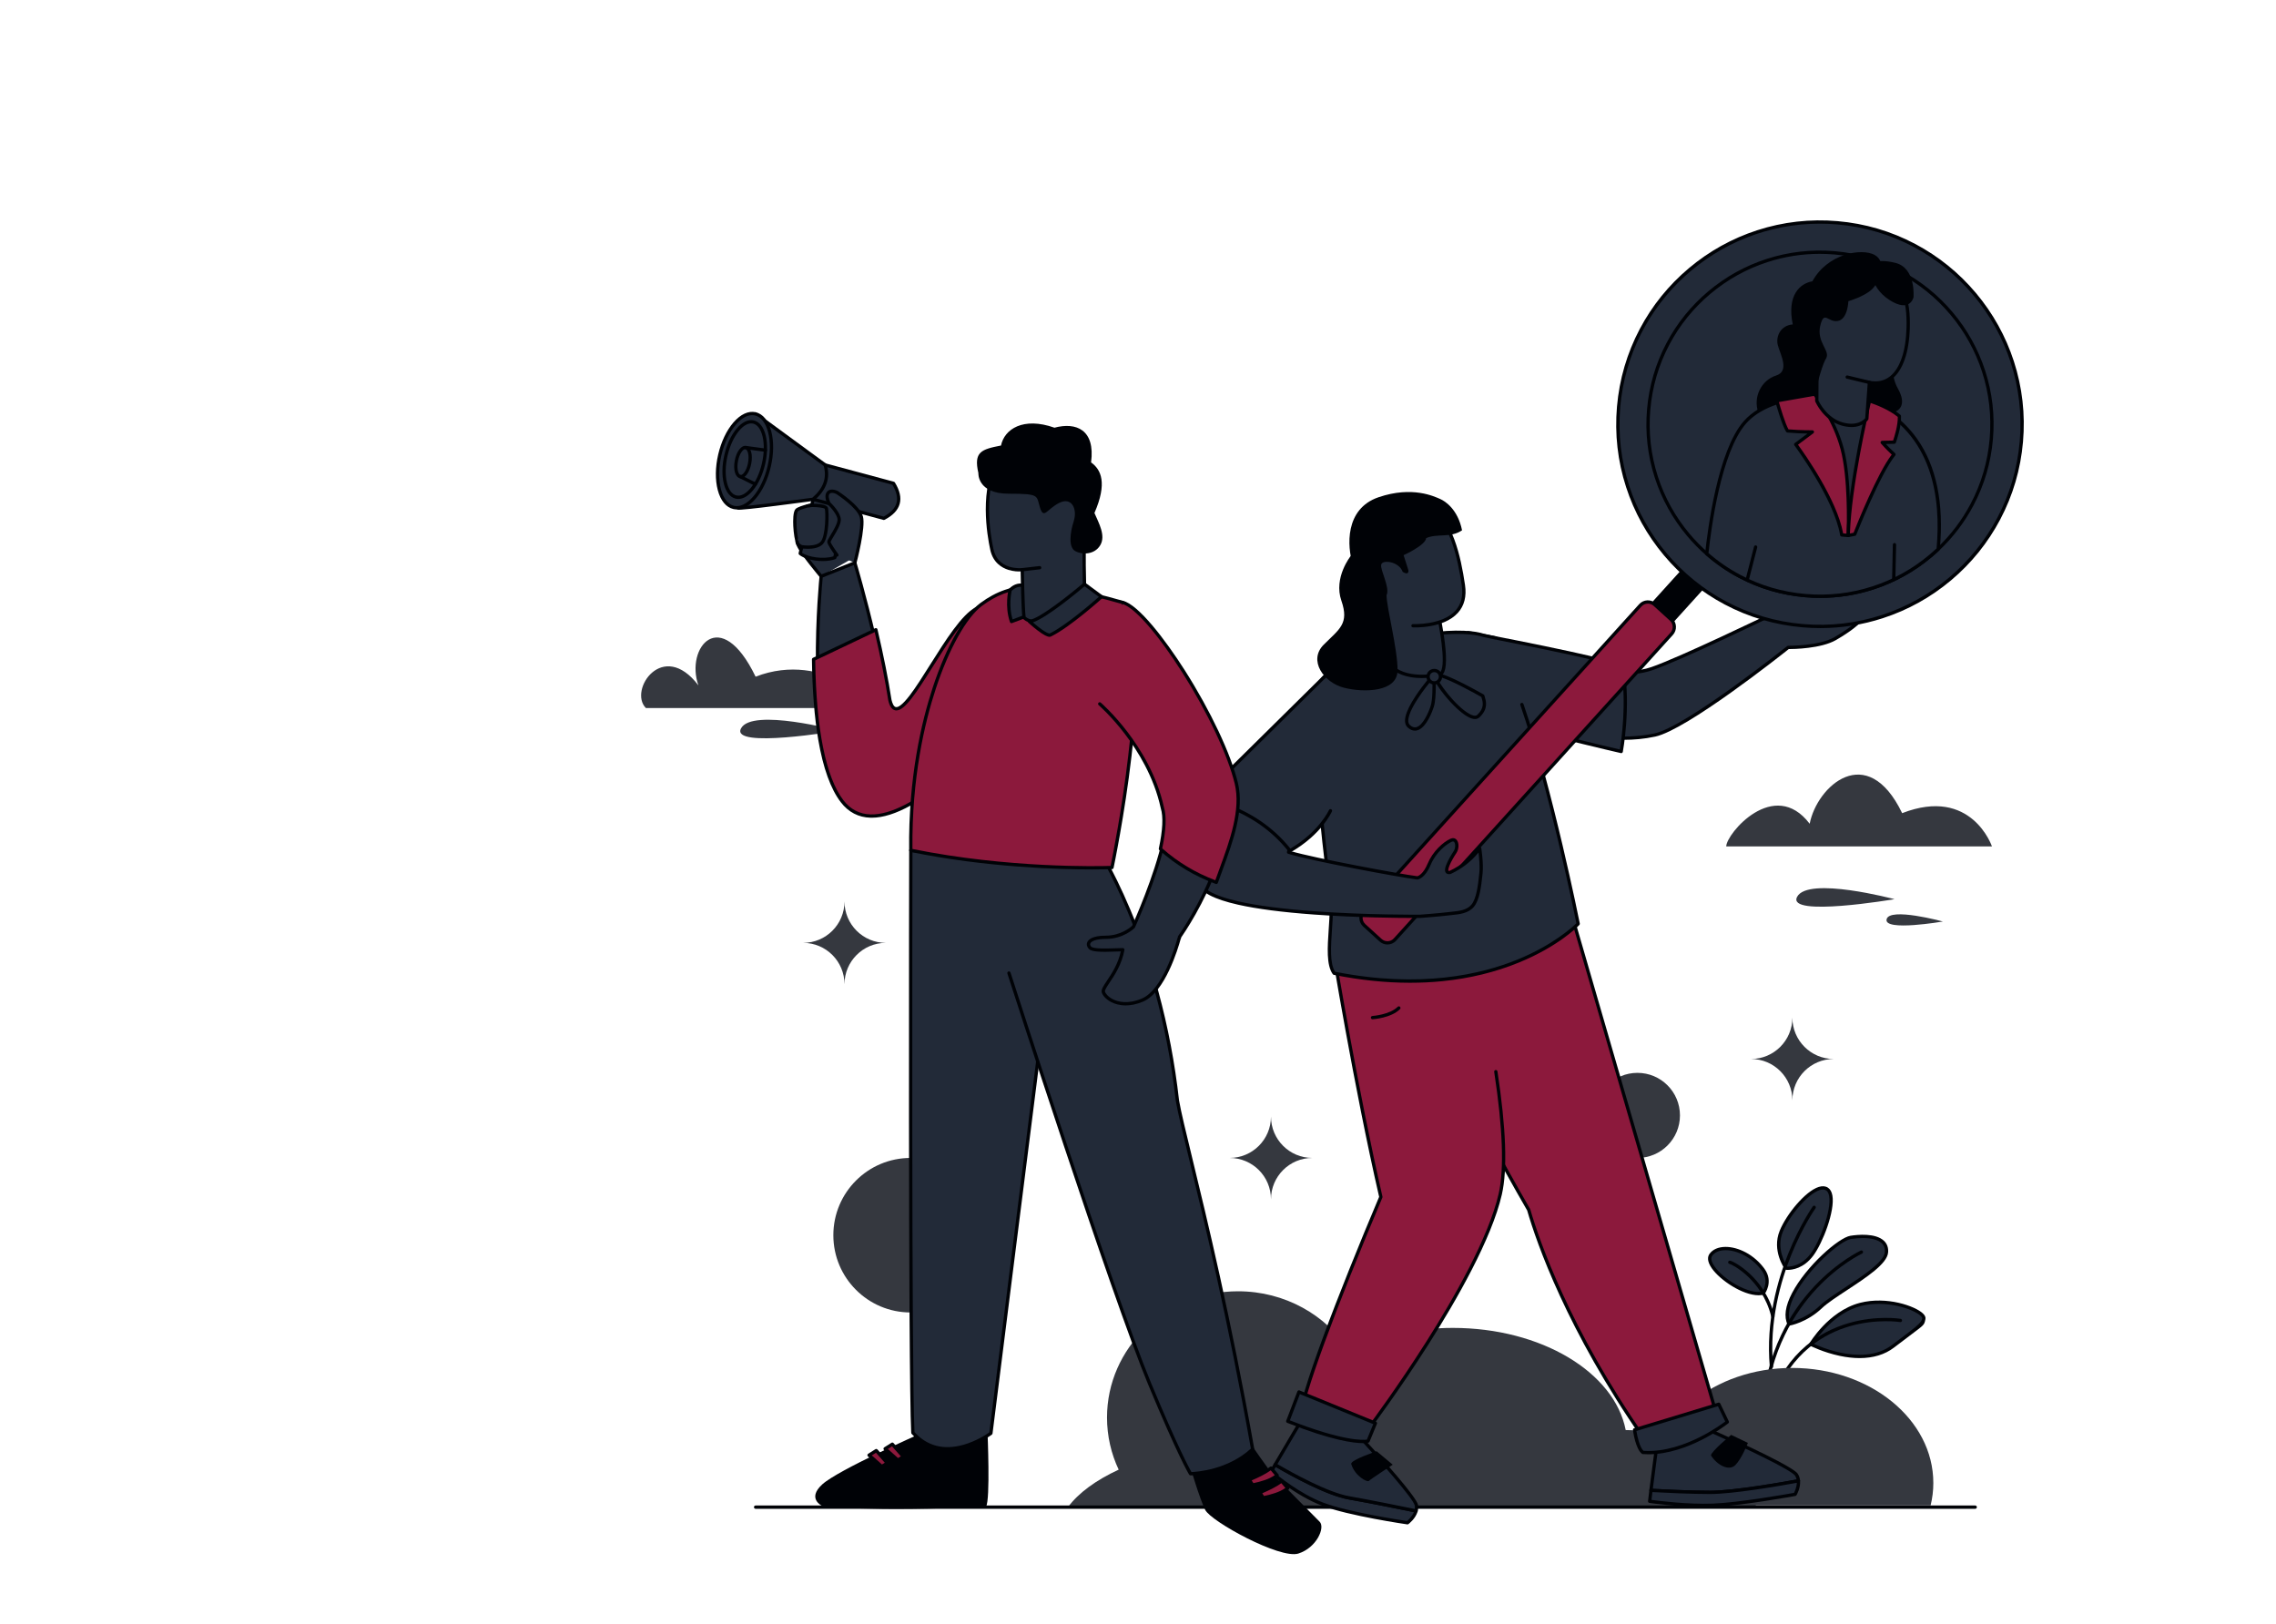 <svg viewBox="0 0 911 650" fill="none" xmlns="http://www.w3.org/2000/svg">
<path d="M258.523 283.424H352.503C352.503 283.424 330.202 260.08 302.44 270.88C288.367 241.756 274.207 259.314 279.55 274.359C265.283 255.651 251.452 276.35 258.523 283.424Z" fill="#35383F"/>
<path d="M335.589 292.523C335.589 292.523 300.974 283.266 296.604 291.581C292.233 299.896 335.589 292.523 335.589 292.523Z" fill="#35383F"/>
<path d="M705.806 517.61C705.806 517.61 709.251 513.136 705.712 508.271C699.396 499.589 688.172 497.517 684.779 502.327C681.384 507.139 697.887 519.686 705.808 517.61H705.806Z" fill="#222A38"/>
<path d="M703.889 518.499C697.512 518.499 688.482 512.482 685.154 507.677C683.123 504.746 683.535 502.942 684.239 501.945C685.504 500.151 687.771 499.152 690.624 499.133C693.177 499.111 696.045 499.888 698.72 501.312C701.652 502.871 704.253 505.142 706.245 507.88C710.033 513.084 706.365 517.962 706.328 518.012C706.239 518.127 706.113 518.211 705.973 518.248C705.323 518.419 704.623 518.499 703.889 518.499ZM690.711 500.453C690.685 500.453 690.66 500.453 690.633 500.453C688.219 500.471 686.33 501.271 685.317 502.707C684.44 503.952 685.518 505.884 686.239 506.925C689.978 512.32 700.025 518.198 705.411 517.025C705.976 516.177 708.03 512.578 705.179 508.658C701.048 502.983 694.954 500.453 690.711 500.453Z" fill="#000206"/>
<path d="M714.97 507.656C714.97 507.656 720.7 508.372 725.283 502.21C729.867 496.047 735.883 478.992 731.299 475.983C726.715 472.973 716.114 485.155 712.964 492.894C709.812 500.633 714.97 507.656 714.97 507.656Z" fill="#222A38"/>
<path d="M715.569 508.344C715.176 508.344 714.934 508.317 714.888 508.31C714.709 508.287 714.545 508.193 714.439 508.045C714.218 507.746 709.1 500.633 712.353 492.643C715.025 486.082 722.597 476.806 727.994 475.126C729.437 474.676 730.672 474.779 731.663 475.43C732.582 476.032 733.181 477.092 733.444 478.578C734.529 484.717 729.604 497.508 725.815 502.602C721.938 507.814 717.294 508.342 715.569 508.342V508.344ZM715.336 507.019C716.507 507.064 720.989 506.877 724.754 501.815C728.325 497.014 733.156 484.538 732.143 478.809C731.946 477.696 731.541 476.93 730.938 476.535C730.294 476.112 729.435 476.063 728.387 476.39C723.46 477.922 716.126 486.884 713.577 493.144C710.919 499.673 714.502 505.747 715.338 507.021L715.336 507.019Z" fill="#000206"/>
<path d="M716.116 530.013C716.116 530.013 722.849 528.867 728.865 523.134C734.881 517.402 754.506 507.8 755.08 501.349C755.654 494.901 747.2 494.326 740.755 495.331C734.309 496.333 710.816 519.121 716.116 530.013Z" fill="#222A38"/>
<path d="M716.116 530.673C715.867 530.673 715.634 530.531 715.522 530.301C713.966 527.105 714.559 522.839 717.287 517.622C722.949 506.785 735.995 495.404 740.653 494.678C743.562 494.225 750.691 493.514 754.074 496.683C755.35 497.88 755.91 499.469 755.737 501.408C755.337 505.91 747.129 511.302 739.189 516.517C735.178 519.151 731.39 521.64 729.32 523.613C723.228 529.418 716.51 530.616 716.226 530.664C716.189 530.671 716.151 530.673 716.116 530.673ZM745.61 495.59C744.146 495.59 742.549 495.72 740.856 495.983C736.549 496.653 723.855 507.901 718.456 518.234C716.109 522.727 715.439 526.521 716.503 529.254C718.145 528.863 723.548 527.288 728.408 522.656C730.565 520.601 734.401 518.081 738.464 515.413C745.42 510.843 754.078 505.157 754.421 501.293C754.557 499.757 754.149 498.564 753.17 497.649C751.731 496.301 749.039 495.592 745.608 495.592L745.61 495.59Z" fill="#000206"/>
<path d="M724.802 538.09C724.802 538.09 745.152 548.56 757.709 538.904C770.269 529.249 769.453 530.644 770.036 527.852C770.617 525.059 757.013 519.011 744.686 522.151C732.36 525.292 724.802 538.09 724.802 538.09Z" fill="#222A38"/>
<path d="M744.319 543.647C741.835 543.647 739.191 543.353 736.411 542.765C729.745 541.352 724.711 538.787 724.502 538.679C724.34 538.595 724.219 538.449 724.169 538.275C724.12 538.101 724.143 537.913 724.235 537.756C724.313 537.623 726.204 534.45 729.647 530.845C732.836 527.505 738.006 523.175 744.525 521.515C755.261 518.78 766.614 522.839 769.689 525.783C770.494 526.553 770.828 527.296 770.684 527.991C770.656 528.122 770.633 528.245 770.61 528.36C770.222 530.31 770.13 530.38 765.257 534.023C763.567 535.287 761.254 537.017 758.114 539.431C754.474 542.228 749.789 543.649 744.32 543.649L744.319 543.647ZM725.756 537.818C727.327 538.551 731.567 540.392 736.713 541.48C742.641 542.731 751.027 543.211 757.308 538.382C760.456 535.961 762.773 534.228 764.464 532.964C767.505 530.69 769.121 529.069 769.313 528.101C769.336 527.982 769.361 527.855 769.389 527.72C769.421 527.569 769.279 527.219 768.774 526.737C765.964 524.046 754.972 520.216 744.848 522.795C734.451 525.445 727.43 535.268 725.754 537.82L725.756 537.818Z" fill="#000206"/>
<path d="M705.898 564.973C705.882 564.973 705.866 564.973 705.848 564.971C705.484 564.945 705.212 564.628 705.239 564.264C706.03 553.547 708.597 543.533 712.87 534.5C716.29 527.269 720.803 520.649 726.284 514.823C735.622 504.895 744.686 500.649 744.775 500.606C745.106 500.453 745.498 500.597 745.651 500.93C745.804 501.26 745.66 501.653 745.328 501.806C745.239 501.847 736.37 506.012 727.202 515.772C718.754 524.766 708.313 540.499 706.554 564.363C706.529 564.71 706.239 564.975 705.896 564.975L705.898 564.973Z" fill="#000206"/>
<path d="M709.24 560.483C709.162 560.483 709.082 560.469 709.004 560.439C708.663 560.307 708.494 559.925 708.625 559.586C711.934 550.983 716.732 543.961 722.892 538.718C727.824 534.519 733.628 531.45 740.145 529.592C751.225 526.435 760.389 527.864 760.772 527.927C761.131 527.985 761.376 528.325 761.318 528.684C761.259 529.043 760.922 529.288 760.561 529.229C760.469 529.215 751.26 527.784 740.456 530.875C730.521 533.718 717.15 541.087 709.857 560.058C709.755 560.322 709.505 560.481 709.24 560.481V560.483Z" fill="#000206"/>
<path d="M709.043 547.762C708.705 547.762 708.418 547.504 708.386 547.161C706.746 528.817 711.513 512.331 715.8 501.73C720.444 490.245 725.555 482.984 725.605 482.911C725.817 482.615 726.229 482.543 726.525 482.755C726.822 482.966 726.893 483.377 726.682 483.676C726.632 483.747 721.595 490.908 717.008 502.261C712.783 512.72 708.084 528.979 709.699 547.045C709.731 547.408 709.462 547.73 709.1 547.762C709.08 547.762 709.061 547.763 709.041 547.763L709.043 547.762Z" fill="#000206"/>
<path d="M709.611 527.589C709.313 527.589 709.043 527.384 708.97 527.082C707.129 519.384 702.921 514.133 699.712 511.083C696.139 507.686 692.875 506.081 692.321 505.958C691.978 505.933 691.708 505.649 691.708 505.299C691.708 504.949 692.003 504.639 692.367 504.639C693.078 504.639 696.665 506.433 700.391 509.908C703.816 513.106 708.306 518.627 710.253 526.775C710.338 527.13 710.12 527.486 709.764 527.571C709.713 527.583 709.661 527.589 709.61 527.589H709.611ZM692.335 505.958C692.348 505.958 692.358 505.958 692.369 505.958C692.358 505.958 692.346 505.958 692.335 505.958Z" fill="#000206"/>
<path d="M773.841 593.617C773.841 568.194 748.54 547.584 717.329 547.584C686.118 547.584 660.817 568.194 660.817 593.617C660.817 596.698 661.192 599.707 661.901 602.619H772.759C773.468 599.707 773.843 596.698 773.843 593.617H773.841Z" fill="#35383F"/>
<path d="M650.708 572.456C646.229 549.379 616.958 531.561 581.515 531.561C565.996 531.561 551.66 534.978 540.071 540.756C530.815 526.435 514.331 516.902 495.534 516.902C466.574 516.902 443.097 539.526 443.097 567.435C443.097 574.876 444.767 581.941 447.764 588.303C438.671 592.51 431.657 597.624 427.462 603.31H703.055C697.432 585.747 676.167 572.647 650.709 572.455L650.708 572.456Z" fill="#35383F"/>
<path d="M790.608 603.971H302.44C302.076 603.971 301.781 603.676 301.781 603.312C301.781 602.947 302.076 602.652 302.44 602.652H790.608C790.972 602.652 791.267 602.947 791.267 603.312C791.267 603.676 790.972 603.971 790.608 603.971Z" fill="#000206"/>
<path d="M566.796 604.823C566.03 607.578 563.36 609.558 563.36 609.558C563.36 609.558 540.1 606.209 529.363 602.103C518.625 597.995 508.727 589.245 508.727 589.245C509.227 588.361 509.793 587.375 510.403 586.321C516.602 589.959 531.067 598.029 539.904 599.579C547.917 600.989 560.142 603.458 566.798 604.823H566.796Z" fill="#222A38"/>
<path d="M563.36 610.219C563.328 610.219 563.298 610.218 563.266 610.212C563.033 610.178 539.808 606.805 529.127 602.72C518.401 598.618 508.39 589.828 508.29 589.739C508.057 589.533 507.999 589.191 508.153 588.919C508.624 588.086 509.173 587.128 509.832 585.99C509.921 585.837 510.065 585.727 510.236 585.683C510.406 585.638 510.586 585.663 510.738 585.752C516.612 589.2 531.227 597.388 540.02 598.93C548.146 600.359 560.37 602.83 566.933 604.178C567.112 604.215 567.268 604.323 567.363 604.48C567.459 604.636 567.483 604.825 567.435 605.001C566.618 607.939 563.873 610.002 563.756 610.09C563.642 610.175 563.504 610.219 563.363 610.219H563.36ZM509.569 589.099C511.529 590.759 520.306 597.933 529.6 601.488C539.512 605.278 560.494 608.467 563.173 608.865C563.717 608.413 565.2 607.068 565.927 605.32C559.225 603.948 547.604 601.606 539.789 600.232C531.062 598.699 516.911 590.88 510.641 587.227C510.243 587.917 509.889 588.536 509.568 589.099H509.569Z" fill="#000206"/>
<path d="M655.409 463.524C664.809 463.524 672.429 455.9 672.429 446.495C672.429 437.091 664.809 429.467 655.409 429.467C646.009 429.467 638.388 437.091 638.388 446.495C638.388 455.9 646.009 463.524 655.409 463.524Z" fill="#35383F"/>
<path d="M364.476 525.384C381.55 525.384 395.392 511.537 395.392 494.454C395.392 477.372 381.55 463.524 364.476 463.524C347.402 463.524 333.56 477.372 333.56 494.454C333.56 511.537 347.402 525.384 364.476 525.384Z" fill="#35383F"/>
<path d="M328.685 230.691C328.685 230.691 321.07 221.676 319.571 218.334C318.071 214.99 317.562 205.557 318.928 204.19C320.294 202.823 328.685 201.362 328.685 201.362L335.763 202.519C335.763 202.519 341.291 209.999 341.291 211.21C341.291 212.42 342.517 222.771 342.517 222.771L328.685 230.693V230.691Z" fill="#222A38"/>
<path d="M328.685 231.351C328.497 231.351 328.312 231.271 328.181 231.116C327.868 230.744 320.488 221.992 318.967 218.602C318.089 216.647 317.641 213.161 317.513 210.552C317.41 208.456 317.398 204.784 318.459 203.721C319.9 202.28 327.134 200.959 328.57 200.708C328.643 200.696 328.717 200.696 328.79 200.708L335.868 201.865C336.039 201.894 336.19 201.986 336.293 202.125C336.307 202.145 337.698 204.029 339.07 206.035C341.948 210.246 341.948 210.895 341.948 211.208C341.948 212.17 342.829 219.824 343.17 222.692C343.213 223.055 342.955 223.382 342.593 223.427C342.23 223.469 341.904 223.211 341.859 222.849C341.809 222.426 340.637 212.511 340.628 211.222C340.525 210.474 337.863 206.492 335.39 203.127L328.687 202.031C325.51 202.591 320.269 203.78 319.391 204.656C319.08 204.967 318.652 206.826 318.83 210.488C318.983 213.617 319.509 216.59 320.17 218.064C321.614 221.285 329.112 230.176 329.186 230.266C329.421 230.545 329.387 230.961 329.108 231.196C328.984 231.301 328.833 231.352 328.682 231.352L328.685 231.351Z" fill="#000206"/>
<path d="M334.166 223.203C329.79 224.763 322.783 223.647 320.294 221.548L326.018 197.566L338.411 199.818L334.166 223.201V223.203Z" fill="#222A38"/>
<path d="M329.314 224.6C325.528 224.6 321.639 223.546 319.868 222.053C319.677 221.893 319.592 221.637 319.651 221.395L325.375 197.413C325.457 197.072 325.791 196.855 326.136 196.917L338.528 199.169C338.887 199.235 339.125 199.578 339.059 199.937L334.815 223.32C334.772 223.553 334.609 223.745 334.386 223.825C332.876 224.363 331.105 224.6 329.312 224.6H329.314ZM321.035 221.285C323.506 223.018 329.524 223.972 333.587 222.7L337.645 200.349L326.516 198.326L321.035 221.283V221.285Z" fill="#000206"/>
<path d="M353.77 207.488L325.425 199.862L329.279 185.854L357.624 193.479C361.379 199.537 360.095 204.206 353.77 207.488Z" fill="#222A38"/>
<path d="M353.77 208.149C353.713 208.149 353.654 208.142 353.599 208.126L325.254 200.5C325.084 200.454 324.94 200.344 324.853 200.191C324.766 200.038 324.743 199.857 324.789 199.688L328.643 185.68C328.738 185.329 329.101 185.123 329.451 185.217L357.796 192.843C357.958 192.887 358.096 192.99 358.185 193.133C360.155 196.309 360.804 199.192 360.113 201.7C359.423 204.208 357.391 206.354 354.074 208.076C353.98 208.126 353.875 208.151 353.77 208.151V208.149ZM326.237 199.398L353.69 206.784C356.533 205.262 358.265 203.433 358.839 201.35C359.413 199.267 358.86 196.81 357.197 194.05L329.74 186.662L326.239 199.398H326.237Z" fill="#000206"/>
<path d="M627.952 362.322L688.112 569.879C688.112 569.879 670.054 575.723 658.033 575.723C630.083 535.504 616.997 501.922 611.877 484.276C563.518 400.606 568.07 383.529 568.07 383.529L627.952 362.32V362.322Z" fill="#8C193C"/>
<path d="M658.031 576.383C657.815 576.383 657.612 576.276 657.489 576.1C627.091 532.358 615.048 497.551 611.264 484.538C586.286 441.313 575.695 416.195 571.211 402.735C566.299 387.989 567.382 383.542 567.43 383.361C567.487 383.151 567.642 382.98 567.848 382.909L627.73 361.7C627.901 361.64 628.091 361.652 628.253 361.736C628.414 361.819 628.535 361.965 628.585 362.139L688.745 569.696C688.844 570.039 688.654 570.398 688.315 570.508C688.133 570.567 670.019 576.385 658.031 576.385V576.383ZM568.661 384.02C568.535 385.268 568.431 390.359 572.638 402.833C577.154 416.228 587.729 441.174 612.447 483.944C612.474 483.99 612.495 484.04 612.51 484.09C616.242 496.952 628.176 531.526 658.376 575.059C668.912 574.961 684.084 570.435 687.298 569.44L627.514 363.175L568.661 384.018V384.02Z" fill="#000206"/>
<path d="M717.093 241.607L709.029 246.122C709.029 246.122 672.662 263.724 661.187 267.658C649.711 271.591 639.915 266.556 639.915 266.556L638.39 294.359C638.39 294.359 649.496 297.024 662.437 294.212C675.38 291.398 715.746 259.168 715.746 259.168C715.746 259.168 728.22 259.303 734.572 255.635C740.923 251.966 743.516 249.374 743.516 249.374L717.093 241.61V241.607Z" fill="#222A38"/>
<path d="M650.104 296.151C643.148 296.151 638.309 295.019 638.234 295.001C637.923 294.926 637.712 294.642 637.729 294.322L639.254 266.518C639.266 266.294 639.39 266.094 639.584 265.982C639.778 265.871 640.016 265.864 640.215 265.967C640.311 266.015 649.91 270.825 660.972 267.032C672.181 263.189 707.75 246.006 708.723 245.535L716.771 241.029C716.926 240.942 717.111 240.922 717.28 240.972L743.702 248.736C743.926 248.802 744.098 248.982 744.155 249.207C744.212 249.433 744.146 249.673 743.983 249.837C743.875 249.945 741.257 252.533 734.902 256.202C728.885 259.679 717.814 259.826 715.981 259.826H715.974C712.648 262.473 675.21 292.107 662.576 294.854C658.088 295.829 653.798 296.149 650.104 296.149V296.151ZM639.078 293.831C641.435 294.304 651.246 295.968 662.295 293.567C674.94 290.819 714.929 258.973 715.332 258.651C715.451 258.557 715.599 258.504 715.752 258.507C715.872 258.507 728.119 258.598 734.241 255.061C738.429 252.641 740.971 250.686 742.187 249.669L717.173 242.32L709.35 246.699C709.34 246.706 709.327 246.712 709.315 246.717C708.951 246.893 672.781 264.382 661.398 268.283C651.674 271.616 643.241 268.714 640.519 267.56L639.078 293.831Z" fill="#000206"/>
<path d="M588.412 378.243H533.263C533.263 378.243 542.466 434.757 552.707 479.154C534.857 521.344 519.807 561.555 520.857 566.887C535.386 576.642 548.185 571.354 548.185 571.354C548.185 571.354 592.675 512.167 600.497 478.016C603.143 466.468 601.528 447.384 598.726 428.984L588.412 378.243Z" fill="#8C193C"/>
<path d="M539.373 573.445C534.7 573.445 527.812 572.352 520.489 567.435C520.343 567.337 520.244 567.186 520.21 567.014C519.037 561.048 535.859 517.299 552.017 479.093C541.908 435.214 532.705 378.913 532.613 378.35C532.581 378.158 532.636 377.964 532.762 377.817C532.888 377.669 533.071 377.584 533.265 377.584H588.414C588.778 377.584 589.073 377.879 589.073 378.243C589.073 378.608 588.778 378.903 588.414 378.903H534.043C535.185 385.822 543.877 437.925 553.352 479.004C553.384 479.139 553.371 479.282 553.316 479.41C534.562 523.74 521.022 560.801 521.471 566.502C528.717 571.285 535.471 572.199 539.895 572.119C544.126 572.04 547.068 571.061 547.773 570.803C548.979 569.186 559.556 554.934 570.857 537.127C581.867 519.778 595.835 495.414 599.854 477.865C602.105 468.037 601.507 451.624 598.074 429.08C598.019 428.719 598.266 428.383 598.627 428.328C598.985 428.273 599.323 428.52 599.378 428.881C602.836 451.59 603.429 468.17 601.141 478.16C597.079 495.892 583.033 520.402 571.966 537.841C559.991 556.711 548.825 571.598 548.715 571.747C548.644 571.841 548.548 571.916 548.439 571.96C548.304 572.016 545.067 573.331 539.984 573.436C539.785 573.439 539.583 573.443 539.375 573.443L539.373 573.445Z" fill="#000206"/>
<path d="M587.53 253.237C587.53 253.237 648.096 264.559 649.477 267.24C652.209 283.092 648.917 300.82 648.917 300.82C648.917 300.82 610.386 291.997 608.633 290.067C606.879 288.134 587.53 253.239 587.53 253.239V253.237Z" fill="#222A38"/>
<path d="M648.917 301.48C648.867 301.48 648.819 301.475 648.77 301.464C648.674 301.443 639.019 299.23 629.272 296.809C609.374 291.866 608.512 290.916 608.142 290.511C606.357 288.545 587.743 254.986 586.952 253.559C586.828 253.335 586.844 253.059 586.993 252.853C587.142 252.645 587.398 252.544 587.65 252.59C587.801 252.618 602.974 255.459 618.118 258.589C649.056 264.984 649.736 266.305 650.063 266.94C650.093 267 650.114 267.064 650.127 267.13C652.849 282.916 649.599 300.764 649.565 300.943C649.532 301.119 649.429 301.276 649.279 301.375C649.171 301.446 649.045 301.484 648.917 301.484V301.48ZM588.789 254.145C594.592 264.593 607.78 288.143 609.121 289.621C609.48 289.955 612.225 291.215 629.754 295.566C637.943 297.598 646.033 299.477 648.384 300.019C648.938 296.643 651.188 281.309 648.858 267.537C648.125 266.972 643.424 265.153 617.317 259.769C605.017 257.233 592.813 254.906 588.789 254.145Z" fill="#000206"/>
<path d="M609.158 282.013C620.993 316.23 631.692 369.798 631.692 369.798C631.692 369.798 600.389 402.913 533.995 389.585C529.786 383.663 534.18 367.436 532.534 356.886C527.08 321.927 525.991 278.589 525.991 278.589C529.116 259.988 578.03 249.282 593.838 254.342L598.722 255.377L609.16 282.011L609.158 282.013Z" fill="#222A38"/>
<path d="M564.456 393.405C554.627 393.405 544.385 392.346 533.863 390.234C533.698 390.2 533.553 390.106 533.455 389.969C530.864 386.324 531.341 379.29 531.843 371.844C532.193 366.668 532.554 361.316 531.881 356.99C526.483 322.387 525.339 279.041 525.328 278.607C525.328 278.565 525.33 278.524 525.337 278.481C526.176 273.49 530.108 268.82 537.026 264.602C544.593 259.988 555.617 256.133 567.27 254.026C578.344 252.023 588.334 251.904 594.004 253.706L598.854 254.734C599.211 254.808 599.438 255.16 599.362 255.516C599.286 255.871 598.937 256.101 598.58 256.024L593.696 254.99C593.675 254.984 593.654 254.979 593.632 254.972C582.567 251.429 554.02 255.784 537.71 265.729C531.165 269.72 527.443 274.064 526.647 278.637C526.698 280.552 527.894 322.887 533.181 356.785C533.879 361.257 533.512 366.684 533.158 371.931C532.682 378.983 532.231 385.652 534.384 388.99C568.341 395.752 592.833 390.072 607.412 384.107C621.73 378.249 629.546 370.982 630.971 369.581C630.027 364.923 619.723 314.584 608.531 282.226C608.412 281.881 608.595 281.506 608.94 281.385C609.285 281.266 609.66 281.449 609.78 281.794C621.494 315.661 632.23 369.13 632.337 369.667C632.38 369.876 632.316 370.093 632.17 370.25C631.847 370.593 624.061 378.707 607.99 385.298C598.568 389.162 588.254 391.676 577.333 392.771C573.131 393.192 568.834 393.402 564.454 393.402L564.456 393.405Z" fill="#000206"/>
<path d="M551.57 246.925C551.57 246.925 552.572 259.204 555.112 264.138C559.021 271.73 569.917 271.32 576.148 270.025C581.114 268.995 575.203 243.535 575.203 243.535L551.57 246.925Z" fill="#222A38"/>
<path d="M569.123 271.426C567.684 271.426 566.167 271.327 564.648 271.065C559.764 270.228 556.358 267.999 554.526 264.441C551.953 259.446 550.953 247.485 550.912 246.978C550.884 246.63 551.131 246.321 551.476 246.271L575.109 242.881C575.448 242.832 575.768 243.052 575.846 243.386C575.859 243.439 577.09 248.768 577.95 254.581C579.124 262.512 579.065 267.555 577.779 269.569C577.392 270.175 576.887 270.546 576.283 270.672C574.7 271.001 572.081 271.426 569.125 271.426H569.123ZM552.284 247.49C552.527 250.029 553.568 259.7 555.699 263.836C560.021 272.228 573.38 269.926 576.013 269.38C576.26 269.329 576.473 269.158 576.665 268.858C578.842 265.452 576.095 250.5 574.693 244.277L552.282 247.49H552.284Z" fill="#000206"/>
<path d="M566.796 604.823C560.14 603.458 547.913 600.989 539.902 599.579C531.067 598.027 516.6 589.958 510.401 586.321C514.908 578.528 521.777 567.118 521.777 567.118L542.875 573.594C542.875 573.594 566.339 598.776 566.94 602.617C567.061 603.388 566.988 604.129 566.796 604.824V604.823Z" fill="#222A38"/>
<path d="M566.796 605.484C566.751 605.484 566.707 605.48 566.663 605.47C560.107 604.124 547.897 601.655 539.787 600.23C530.783 598.65 516.003 590.373 510.067 586.89C509.754 586.706 509.648 586.303 509.831 585.99C514.288 578.283 521.144 566.891 521.212 566.777C521.368 566.518 521.681 566.397 521.97 566.487L543.068 572.963C543.179 572.997 543.278 573.059 543.358 573.144C543.417 573.206 549.299 579.525 555.178 586.23C567.187 599.926 567.492 601.874 567.592 602.514C567.718 603.324 567.665 604.162 567.432 605C567.352 605.29 567.087 605.484 566.796 605.484ZM511.302 586.083C517.504 589.696 531.493 597.434 540.016 598.93C547.885 600.313 559.595 602.676 566.289 604.046C566.357 603.595 566.357 603.15 566.289 602.718C565.874 600.059 551.891 584.243 542.514 574.173L522.079 567.901C520.807 570.018 515.246 579.287 511.303 586.083H511.302Z" fill="#000206"/>
<path d="M719.847 592.782C713.394 593.968 693.93 597.398 684.575 597.398C676.629 597.398 666.273 596.892 660.815 596.588C661.913 587.704 663.615 575.494 663.615 575.494L685.559 573.16C685.559 573.16 717.024 587.101 719.081 590.398C719.554 591.152 719.779 591.97 719.845 592.78L719.847 592.782Z" fill="#222A38"/>
<path d="M684.574 598.058C676.576 598.058 666.232 597.549 660.78 597.247C660.597 597.236 660.428 597.151 660.311 597.011C660.193 596.87 660.14 596.687 660.161 596.506C661.247 587.72 662.945 575.524 662.963 575.403C663.006 575.103 663.246 574.87 663.548 574.838L685.491 572.504C685.607 572.492 685.722 572.51 685.829 572.558C685.907 572.593 693.797 576.091 701.837 579.948C718.257 587.826 719.301 589.499 719.644 590.05C720.135 590.832 720.424 591.733 720.506 592.729C720.534 593.066 720.302 593.37 719.968 593.433C712.394 594.824 693.781 598.059 684.576 598.059L684.574 598.058ZM661.558 595.967C667.149 596.271 676.94 596.737 684.574 596.737C693.621 596.737 712.555 593.44 719.108 592.245C718.999 591.698 718.804 591.197 718.523 590.749C717.096 588.464 698.029 579.412 685.454 573.836L664.2 576.097C663.876 578.434 662.515 588.301 661.56 595.967H661.558Z" fill="#000206"/>
<path d="M654.261 572.359C654.261 572.359 655.215 579.591 657.575 581.411C674.46 582.693 691.385 569.228 691.385 569.228L687.972 562.113L654.263 572.359H654.261Z" fill="#222A38"/>
<path d="M659.838 582.154C659.069 582.154 658.296 582.126 657.525 582.067C657.397 582.058 657.274 582.01 657.171 581.932C654.67 580.004 653.709 573.212 653.607 572.444C653.565 572.124 653.76 571.82 654.069 571.726L687.778 561.48C688.091 561.384 688.425 561.532 688.565 561.827L691.978 568.942C692.111 569.22 692.035 569.554 691.793 569.744C691.751 569.778 687.437 573.189 681.108 576.388C675.757 579.094 667.915 582.154 659.838 582.154ZM657.834 580.766C666.327 581.347 674.83 578.079 680.488 575.222C685.586 572.648 689.345 569.939 690.557 569.029L687.62 562.909L654.997 572.824C655.341 575.004 656.308 579.374 657.834 580.766Z" fill="#000206"/>
<path d="M519.924 557.204L515.443 568.944C540.565 578.87 547.578 576.868 547.578 576.868L550.529 569.715L519.924 557.204Z" fill="#222A38"/>
<path d="M545.568 577.695C541.903 577.695 533.11 576.633 515.2 569.557C514.864 569.424 514.697 569.045 514.825 568.708L519.305 556.967C519.369 556.802 519.497 556.667 519.659 556.598C519.821 556.528 520.007 556.525 520.171 556.592L550.776 569.104C550.937 569.17 551.067 569.299 551.134 569.461C551.202 569.623 551.202 569.806 551.134 569.968L548.183 577.121C548.107 577.307 547.949 577.448 547.755 577.504C547.672 577.528 547.025 577.696 545.565 577.696L545.568 577.695ZM516.292 568.567C537.568 576.907 545.547 576.49 547.105 576.282L549.665 570.074L520.299 558.069L516.292 568.567Z" fill="#000206"/>
<path d="M565.563 250.48C565.563 250.48 588.301 251.639 585.741 234.278C583.18 216.917 577.454 194.844 554.699 199.683C531.941 204.521 552.091 251.052 552.091 251.052L565.563 250.48Z" fill="#222A38"/>
<path d="M552.092 251.712C551.836 251.712 551.595 251.563 551.486 251.314C551.453 251.235 548.105 243.462 545.696 234.063C542.438 221.35 542.353 211.866 545.444 205.874C547.325 202.223 550.394 199.923 554.562 199.037C561.532 197.555 567.471 198.476 572.213 201.775C581.5 208.234 584.671 222.486 586.396 234.182C587.07 238.747 586.105 242.499 583.532 245.332C577.762 251.687 566.028 251.164 565.533 251.139C565.169 251.122 564.89 250.811 564.907 250.446C564.925 250.082 565.238 249.801 565.6 249.821C565.716 249.826 577.213 250.332 582.559 244.442C584.852 241.916 585.705 238.528 585.092 234.376C583.406 222.943 580.332 209.029 571.461 202.859C567.03 199.779 561.438 198.927 554.839 200.33C551.078 201.13 548.311 203.199 546.62 206.48C539.577 220.138 552.568 250.485 552.7 250.791C552.846 251.125 552.691 251.515 552.357 251.66C552.272 251.698 552.183 251.715 552.096 251.715L552.092 251.712Z" fill="#000206"/>
<path d="M561.811 222.237C561.811 222.237 570.628 218.252 570.841 215.406C575.393 213.414 580.514 215.477 585.208 212.276C583.5 203.881 578.451 200.609 576.461 199.754C574.182 198.776 565.367 194.418 551.785 199.043C538.202 203.668 539.197 218.823 541.473 225.936C543.749 233.052 545.954 241.731 547.73 243.724C547.73 243.724 553.49 241.233 554.985 238.245C556.479 235.257 552.353 228.142 552.851 226.007C553.348 223.873 560.034 224.799 561.455 228.924C564.086 230.561 563.731 228.284 563.731 228.284L561.811 222.237Z" fill="#000206"/>
<path d="M675.69 225.142L656.285 246.582L663.887 255.633L683.294 234.191L675.69 225.142Z" fill="#000206"/>
<path d="M728.476 250.763C773.158 250.763 809.38 214.524 809.38 169.821C809.38 125.118 773.158 88.879 728.476 88.879C683.794 88.879 647.572 125.118 647.572 169.821C647.572 214.524 683.794 250.763 728.476 250.763Z" fill="#222A38"/>
<path d="M728.609 251.429C726.227 251.429 723.836 251.326 721.435 251.118C710.466 250.167 700.01 247.096 690.358 241.987C681.036 237.053 672.854 230.439 666.037 222.326C659.222 214.214 654.116 205.012 650.861 194.976C647.492 184.585 646.265 173.752 647.215 162.776C648.166 151.802 651.236 141.342 656.342 131.684C661.274 122.358 667.885 114.172 675.995 107.352C684.104 100.534 693.302 95.425 703.333 92.169C713.719 88.799 724.546 87.57 735.517 88.521C746.486 89.472 756.942 92.544 766.595 97.652C775.917 102.587 784.098 109.201 790.915 117.313C797.731 125.426 802.837 134.628 806.092 144.664C809.46 155.055 810.688 165.887 809.737 176.863C808.787 187.837 805.717 198.298 800.611 207.955C795.679 217.282 789.068 225.467 780.959 232.287C772.85 239.106 763.652 244.214 753.621 247.471C745.507 250.105 737.121 251.429 728.611 251.429H728.609ZM728.418 89.534C687.274 89.534 652.149 121.131 648.532 162.89C644.712 206.992 677.468 245.981 721.549 249.803C765.632 253.624 804.601 220.853 808.421 176.751C812.241 132.648 779.484 93.66 735.403 89.838C733.06 89.636 730.727 89.536 728.416 89.536L728.418 89.534Z" fill="#000206"/>
<path d="M797.043 175.765C796.24 185.029 793.649 193.856 789.346 201.995C785.816 208.672 781.261 214.66 775.778 219.838C774.801 220.762 773.793 221.658 772.759 222.529C765.912 228.288 758.15 232.599 749.688 235.347C740.934 238.189 731.797 239.223 722.535 238.42C713.275 237.616 704.452 235.027 696.317 230.72C691.564 228.205 687.163 225.172 683.153 221.649C680.527 219.347 678.068 216.834 675.792 214.123C670.036 207.273 665.728 199.507 662.981 191.041C660.14 182.283 659.106 173.141 659.909 163.877C660.712 154.611 663.301 145.784 667.606 137.645C671.767 129.776 677.345 122.868 684.194 117.111C691.042 111.352 698.804 107.041 707.266 104.295C716.02 101.455 725.157 100.418 734.417 101.222C743.679 102.025 752.502 104.617 760.637 108.922C768.502 113.085 775.407 118.666 781.161 125.518C786.916 132.369 791.226 140.135 793.973 148.601C796.812 157.359 797.848 166.5 797.045 175.767L797.043 175.765Z" fill="#222A38"/>
<path d="M728.599 239.342C726.566 239.342 724.525 239.253 722.476 239.076C713.126 238.265 704.219 235.649 696.007 231.301C691.228 228.772 686.756 225.691 682.718 222.143C680.074 219.827 677.575 217.271 675.286 214.546C669.477 207.634 665.125 199.793 662.354 191.243C659.486 182.402 658.442 173.175 659.252 163.818C660.062 154.461 662.677 145.553 667.023 137.335C671.225 129.39 676.859 122.415 683.77 116.604C690.679 110.792 698.516 106.439 707.062 103.666C715.904 100.797 725.127 99.752 734.474 100.562C743.823 101.373 752.729 103.987 760.945 108.337C768.886 112.541 775.858 118.177 781.666 125.092C787.476 132.008 791.828 139.849 794.598 148.395C797.466 157.24 798.51 166.468 797.7 175.82C796.89 185.171 794.277 194.08 789.929 202.301C786.372 209.029 781.764 215.088 776.229 220.314C775.257 221.233 774.232 222.147 773.182 223.03C766.273 228.843 758.436 233.196 749.89 235.969C742.988 238.21 735.849 239.337 728.599 239.337V239.342ZM728.359 101.618C721.247 101.618 714.245 102.724 707.471 104.922C699.086 107.644 691.399 111.915 684.619 117.617C677.837 123.318 672.31 130.159 668.188 137.956C663.926 146.015 661.361 154.756 660.567 163.935C659.772 173.114 660.796 182.165 663.608 190.838C666.328 199.224 670.596 206.917 676.297 213.7C678.543 216.373 680.995 218.882 683.589 221.153C687.551 224.634 691.937 227.655 696.626 230.137C704.681 234.401 713.417 236.968 722.592 237.762C731.766 238.557 740.815 237.533 749.483 234.719C757.867 231.998 765.555 227.728 772.335 222.024C773.365 221.157 774.373 220.261 775.325 219.358C780.754 214.232 785.274 208.286 788.764 201.686C793.026 193.623 795.591 184.882 796.386 175.708C797.18 166.532 796.156 157.48 793.344 148.804C790.626 140.419 786.356 132.728 780.655 125.941C774.957 119.157 768.117 113.627 760.326 109.505C752.267 105.241 743.53 102.674 734.359 101.879C732.351 101.705 730.349 101.618 728.357 101.618H728.359Z" fill="#000206"/>
<path d="M710.889 150.336C705.054 152.177 701.595 158.917 703.786 165.087C713.088 166.877 727.868 159.605 727.868 159.605C727.868 159.605 728.05 156.018 728.586 152.134L711.71 138.569C712.777 142.182 716.327 148.62 710.891 150.336H710.889Z" fill="#000206"/>
<path d="M775.778 219.838C774.801 220.762 773.794 221.658 772.76 222.529C765.912 228.288 758.15 232.598 749.688 235.346C740.934 238.189 731.797 239.223 722.535 238.42C713.275 237.616 704.452 235.026 696.317 230.719C691.564 228.204 687.163 225.172 683.153 221.649C684.107 212.548 688.1 180.827 698.406 169.088C710.494 155.318 740.602 157.588 748.785 161.363C756.592 164.963 779.763 177.019 775.776 219.839L775.778 219.838Z" fill="#222A38"/>
<path d="M728.599 239.342C726.566 239.342 724.525 239.253 722.476 239.076C713.126 238.265 704.219 235.649 696.008 231.301C691.228 228.771 686.756 225.691 682.718 222.143C682.556 222.001 682.475 221.791 682.498 221.578C683.486 212.155 687.515 180.491 697.912 168.649C704.722 160.891 716.411 158.567 725.017 157.984C735.338 157.284 744.926 158.852 749.064 160.761C751.894 162.065 760.508 166.038 767.243 175.509C775.062 186.503 778.154 201.437 776.435 219.898C776.421 220.058 776.348 220.206 776.231 220.316C775.259 221.235 774.234 222.148 773.182 223.034C766.273 228.846 758.436 233.199 749.89 235.972C742.988 238.214 735.849 239.34 728.599 239.34V239.342ZM683.846 221.377C687.741 224.763 692.038 227.709 696.626 230.135C704.681 234.399 713.417 236.966 722.592 237.76C731.767 238.555 740.815 237.531 749.483 234.717C757.868 231.996 765.555 227.726 772.335 222.022C773.301 221.21 774.245 220.371 775.144 219.527C776.951 199.636 773.76 173.603 748.512 161.961C744.622 160.167 735.098 158.626 725.106 159.303C713.291 160.105 703.985 163.733 698.904 169.522C688.885 180.934 684.884 211.652 683.846 221.375V221.377Z" fill="#000206"/>
<path d="M711.187 160.428C711.187 160.428 713.776 169.851 715.476 172.496C720.659 172.945 725.429 172.904 725.429 172.904L718.754 177.89C718.754 177.89 734.723 199.259 737.18 214.121L739.77 214.345C739.77 214.345 740.764 192.402 737.331 179.614C733.898 166.827 726.285 157.764 726.285 157.764L711.186 160.428H711.187Z" fill="#8C193C"/>
<path d="M739.772 215.006C739.753 215.006 739.735 215.006 739.715 215.005L737.125 214.781C736.825 214.754 736.579 214.528 736.532 214.231C734.128 199.7 718.386 178.5 718.227 178.289C718.122 178.148 718.077 177.972 718.102 177.798C718.127 177.624 718.219 177.469 718.36 177.364L723.461 173.553C721.574 173.521 718.561 173.429 715.419 173.157C715.215 173.139 715.032 173.029 714.922 172.857C713.186 170.156 710.658 160.995 710.551 160.606C710.502 160.426 710.53 160.234 710.629 160.078C710.729 159.922 710.889 159.813 711.072 159.781L726.172 157.117C726.405 157.076 726.641 157.161 726.792 157.343C726.868 157.435 734.54 166.665 737.971 179.447C741.391 192.187 740.442 214.159 740.433 214.379C740.424 214.558 740.344 214.727 740.209 214.846C740.088 214.953 739.934 215.01 739.774 215.01L739.772 215.006ZM737.743 213.508L739.138 213.629C739.268 209.814 739.722 191.067 736.695 179.787C733.682 168.557 727.323 160.131 726.017 158.482L712.021 160.953C712.628 163.082 714.511 169.486 715.867 171.866C720.828 172.277 725.376 172.245 725.424 172.245H725.429C725.712 172.245 725.964 172.426 726.055 172.695C726.145 172.965 726.053 173.264 725.824 173.434L719.674 178.027C722.174 181.449 735.236 199.832 737.743 213.508Z" fill="#000206"/>
<path d="M758.333 144.191C758.333 144.191 756.185 149.342 759.722 155.666C763.26 161.991 760.593 165.281 755.24 165.498C745.923 162.986 744.969 162.222 744.969 162.222L748.732 148.923L758.335 144.191H758.333Z" fill="#000206"/>
<path d="M748.298 160.468C748.298 160.468 740.328 193.085 739.772 214.347L742.388 213.855C742.388 213.855 752.01 189.254 758.093 181.908C755.498 179.563 753.364 177.107 753.364 177.107L758.216 176.998C758.216 176.998 760.497 170.761 760.254 166.577C755.528 162.609 748.298 160.468 748.298 160.468Z" fill="#8C193C"/>
<path d="M739.772 215.007C739.616 215.007 739.465 214.951 739.344 214.848C739.193 214.719 739.108 214.528 739.113 214.328C739.664 193.239 747.577 160.636 747.657 160.309C747.7 160.133 747.813 159.984 747.97 159.893C748.126 159.803 748.313 159.781 748.487 159.833C748.787 159.922 755.903 162.058 760.678 166.068C760.817 166.186 760.902 166.355 760.913 166.536C761.161 170.807 758.932 176.963 758.836 177.222C758.742 177.478 758.502 177.649 758.232 177.656L754.824 177.732C755.684 178.658 757.038 180.061 758.537 181.415C758.8 181.652 758.829 182.053 758.603 182.327C752.657 189.507 743.1 213.848 743.004 214.093C742.92 214.304 742.736 214.459 742.512 214.502L739.897 214.994C739.856 215.001 739.815 215.005 739.774 215.005L739.772 215.007ZM748.775 161.314C747.646 166.07 741.122 194.304 740.458 213.545L741.908 213.272C743.111 210.225 751.436 189.411 757.192 181.977C754.805 179.764 752.886 177.563 752.866 177.539C752.699 177.345 752.657 177.073 752.761 176.838C752.864 176.604 753.094 176.451 753.35 176.445L757.743 176.346C758.223 174.931 759.706 170.265 759.607 166.897C755.871 163.857 750.61 161.929 748.775 161.312V161.314Z" fill="#000206"/>
<path d="M748.256 153.082L747.222 167.64C747.222 167.64 744.486 171.717 737.393 169.741C730.301 167.762 727.188 160.453 727.188 160.453C727.188 160.453 727.305 144.68 727.24 136.272C727.174 127.863 727.733 103.045 744.798 105.205C761.863 107.366 764.066 119.933 763.766 131.263C763.396 145.209 758.308 154.977 748.256 153.084V153.082Z" fill="#222A38"/>
<path d="M741.087 170.948C739.961 170.948 738.674 170.784 737.216 170.377C729.901 168.338 726.712 161.022 726.58 160.713C726.545 160.629 726.527 160.54 726.527 160.45C726.527 160.291 726.644 144.585 726.579 136.277C726.536 130.837 726.874 126.199 727.609 122.1C728.826 115.321 731.097 110.415 734.355 107.519C737.166 105.022 740.707 104.023 744.882 104.551C752.761 105.548 758.31 108.888 761.373 114.48C764.363 119.937 764.548 126.683 764.425 131.283C764.169 140.952 761.673 148.18 757.398 151.633C755.011 153.562 752.143 154.307 748.863 153.853L747.881 167.691C747.872 167.807 747.835 167.917 747.771 168.013C747.671 168.16 745.731 170.951 741.087 170.951V170.948ZM727.849 160.313C728.284 161.242 731.36 167.373 737.569 169.104C743.421 170.736 746.06 168.025 746.577 167.398L747.597 153.036C747.611 152.847 747.703 152.675 747.852 152.559C748.002 152.444 748.194 152.399 748.378 152.433C751.566 153.034 754.321 152.417 756.569 150.602C760.538 147.398 762.86 140.522 763.105 131.245C763.389 120.547 761.554 107.992 744.715 105.861C740.936 105.383 737.745 106.271 735.231 108.506C731.811 111.547 727.762 118.831 727.899 136.267C727.961 144.155 727.86 158.699 727.849 160.313Z" fill="#000206"/>
<path d="M750.349 102.053C745.074 99.174 731.457 101.55 725.429 112.61C720.593 113.403 715.119 118.076 717.578 129.871C712.857 130.22 710.827 134.434 711.518 137.824C711.564 138.055 711.63 138.304 711.708 138.569L726.952 156.194C727.423 152.781 729.798 145.08 730.932 143.442C732.706 140.417 727.028 136.972 728.577 130.445C730.127 123.918 731.637 129.196 735.633 128.483C739.628 127.77 739.838 120.559 739.838 120.559C739.838 120.559 745.85 118.847 749.046 116.021C752.243 113.195 755.625 104.933 750.35 102.053H750.349Z" fill="#000206"/>
<path d="M748.801 106.177C748.801 106.177 747.895 114.672 756.226 120.049C764.557 125.426 765.905 119.014 765.905 119.014C765.905 119.014 766.982 107.242 758.589 105.209C750.196 103.175 748.801 106.177 748.801 106.177Z" fill="#000206"/>
<path d="M748.257 153.743C748.206 153.743 748.154 153.738 748.103 153.725L739.207 151.592C738.852 151.507 738.635 151.152 738.719 150.796C738.802 150.441 739.161 150.224 739.515 150.307L748.41 152.44C748.766 152.526 748.982 152.881 748.899 153.237C748.826 153.539 748.556 153.743 748.257 153.743Z" fill="#000206"/>
<path d="M552.604 376.37L546.08 370.431C544.417 368.917 544.296 366.341 545.808 364.677L656.569 242.297C658.083 240.633 660.657 240.512 662.32 242.025L668.844 247.963C670.507 249.478 670.628 252.053 669.116 253.717L558.355 376.098C556.841 377.762 554.267 377.882 552.604 376.37Z" fill="#8C193C"/>
<path d="M555.34 378.089C554.203 378.089 553.064 377.682 552.16 376.859L545.636 370.92C544.701 370.069 544.154 368.906 544.094 367.642C544.033 366.38 544.47 365.17 545.32 364.235L656.079 241.856C657.836 239.924 660.833 239.783 662.763 241.539L669.286 247.478C671.216 249.234 671.358 252.233 669.603 254.163L558.844 376.542C557.911 377.568 556.628 378.089 555.34 378.089ZM659.581 241.628C658.653 241.628 657.727 242.003 657.056 242.743L546.297 365.122C545.682 365.797 545.369 366.67 545.412 367.58C545.455 368.49 545.849 369.329 546.524 369.942L553.048 375.881C554.439 377.147 556.601 377.045 557.866 375.653L668.626 253.274C669.892 251.881 669.789 249.719 668.398 248.454L661.874 242.515C661.222 241.921 660.4 241.628 659.581 241.628Z" fill="#000206"/>
<path d="M757.994 232.653C757.994 232.653 757.985 232.653 757.979 232.653C757.615 232.646 757.326 232.344 757.334 231.98L757.635 218.019C757.642 217.655 757.951 217.369 758.308 217.374C758.672 217.381 758.962 217.683 758.953 218.048L758.653 232.008C758.646 232.367 758.351 232.653 757.994 232.653Z" fill="#000206"/>
<path d="M699.46 232.291C699.405 232.291 699.349 232.284 699.294 232.27C698.941 232.179 698.729 231.818 698.82 231.466L702.073 218.803C702.164 218.449 702.524 218.238 702.876 218.329C703.23 218.419 703.441 218.78 703.351 219.132L700.097 231.795C700.021 232.094 699.753 232.291 699.46 232.291Z" fill="#000206"/>
<path d="M580.43 349.231C584.84 347.176 588.848 344.138 592.254 339.63C592.254 339.63 593.195 345.717 592.767 349.574C592.339 353.431 591.824 359.775 589.425 362.603C587.027 365.431 582.807 365.388 579.378 365.817C575.951 366.245 568.432 366.803 568.432 366.803C568.432 366.803 484.369 367.569 480.095 353.474C474.889 336.308 490.698 319.913 490.698 319.913L519.037 332.449C519.037 332.449 517.216 334.785 515.759 341.129C524.7 343.953 560.377 350.562 567.332 351.422C567.332 351.422 569.889 351.117 572.03 345.973C574.173 340.828 578.371 337.487 580.769 336.372C583.168 335.258 583.768 339.03 582.397 341.086C581.025 343.143 576.914 349.915 580.426 349.229L580.43 349.231Z" fill="#222A38"/>
<path d="M566.316 367.471C560.432 367.471 543.209 367.352 525.821 366.085C513.276 365.171 503.094 363.847 495.559 362.15C485.794 359.951 480.53 357.176 479.466 353.667C477.286 346.479 478.46 338.278 482.863 329.95C486.169 323.695 490.06 319.628 490.225 319.458C490.417 319.259 490.714 319.2 490.968 319.312L519.307 331.849C519.494 331.93 519.631 332.094 519.68 332.291C519.73 332.488 519.686 332.698 519.561 332.858C519.545 332.878 517.918 335.048 516.548 340.681C526.179 343.539 560.217 349.858 567.313 350.756C567.663 350.66 569.669 349.943 571.428 345.72C573.462 340.837 577.555 337.142 580.498 335.775C581.496 335.311 582.429 335.466 583.058 336.2C584.076 337.387 584.026 339.844 582.953 341.454C580.579 345.016 579.385 348.011 579.76 348.573C579.782 348.605 579.924 348.648 580.231 348.598C584.843 346.433 588.606 343.37 591.73 339.234C591.89 339.023 592.16 338.927 592.417 338.992C592.675 339.056 592.868 339.27 592.908 339.531C592.947 339.783 593.858 345.749 593.425 349.648C593.393 349.935 593.361 350.233 593.327 350.544C592.886 354.643 592.282 360.258 589.93 363.031C587.725 365.632 584.186 365.987 581.064 366.3C580.506 366.357 579.979 366.408 579.464 366.474C576.059 366.901 568.56 367.457 568.485 367.463C568.471 367.463 568.457 367.463 568.443 367.463C568.404 367.463 567.652 367.47 566.318 367.47L566.316 367.471ZM490.865 320.709C489.875 321.806 486.704 325.498 484.014 330.597C481.068 336.177 478.108 344.643 480.729 353.283C481.349 355.326 484.474 358.298 495.845 360.859C503.316 362.542 513.432 363.856 525.909 364.766C546.887 366.295 567.626 366.149 568.407 366.144C568.855 366.11 576.017 365.573 579.298 365.162C579.83 365.097 580.364 365.042 580.931 364.985C583.946 364.683 587.062 364.368 588.922 362.174C591.012 359.711 591.614 354.108 592.014 350.4C592.048 350.087 592.08 349.787 592.112 349.499C592.396 346.934 592.051 343.294 591.806 341.259C588.731 344.975 585.087 347.787 580.709 349.828C580.661 349.851 580.609 349.867 580.556 349.878C579.448 350.095 578.913 349.684 578.659 349.304C578.124 348.5 578.378 347.087 579.458 344.856C580.355 343.006 581.517 341.223 581.851 340.72C582.638 339.54 582.621 337.72 582.052 337.057C581.951 336.938 581.713 336.662 581.05 336.97C579.098 337.876 574.826 340.978 572.641 346.225C570.378 351.662 567.531 352.062 567.412 352.076C567.359 352.084 567.306 352.084 567.253 352.076C560.224 351.207 524.399 344.551 515.56 341.758C515.232 341.655 515.038 341.316 515.116 340.981C516.166 336.406 517.41 333.861 518.064 332.741L490.863 320.707L490.865 320.709Z" fill="#000206"/>
<path d="M532.533 324.543C532.533 324.543 528.484 333.608 516.338 340.551C501.686 321.843 480.48 319.914 480.48 319.914L530.148 270.855L532.533 324.543Z" fill="#222A38"/>
<path d="M516.34 341.213C516.143 341.213 515.949 341.124 515.82 340.96C508.342 331.411 499.105 326.376 492.673 323.832C485.709 321.079 480.473 320.578 480.421 320.572C480.165 320.549 479.947 320.38 479.86 320.137C479.773 319.893 479.835 319.625 480.018 319.443L529.687 270.384C529.946 270.129 530.363 270.13 530.619 270.39C530.875 270.649 530.873 271.067 530.614 271.323L481.905 319.435C483.939 319.755 488.072 320.588 493.16 322.6C499.643 325.163 508.908 330.201 516.504 339.691C527.92 332.986 531.893 324.358 531.932 324.269C532.081 323.937 532.472 323.788 532.805 323.937C533.137 324.086 533.286 324.476 533.137 324.808C532.968 325.187 528.86 334.151 516.667 341.12C516.564 341.179 516.452 341.207 516.34 341.207V341.213Z" fill="#000206"/>
<path d="M342.159 225.298L328.685 230.691C328.685 230.691 326.992 247.12 327.22 266.205L350.03 255.359C346.185 238.869 342.159 225.3 342.159 225.3V225.298Z" fill="#222A38"/>
<path d="M327.219 266.865C327.099 266.865 326.976 266.831 326.869 266.765C326.679 266.646 326.562 266.438 326.558 266.213C326.333 247.309 328.01 230.787 328.028 230.624C328.053 230.38 328.211 230.169 328.44 230.078L341.914 224.687C342.087 224.617 342.28 224.625 342.447 224.706C342.614 224.788 342.74 224.934 342.792 225.113C342.833 225.248 346.869 238.891 350.673 255.21C350.744 255.512 350.593 255.823 350.314 255.956L327.504 266.803C327.413 266.845 327.317 266.867 327.221 266.867L327.219 266.865ZM329.302 231.155C329.055 233.724 327.728 248.39 327.868 265.166L349.264 254.991C345.993 241.024 342.584 229.123 341.728 226.183L329.3 231.157L329.302 231.155Z" fill="#000206"/>
<path d="M390.915 243.61C378.306 250.222 360.056 296.512 356.2 280.31C354.774 271.083 352.702 261.172 350.583 252.073L325.645 263.932C325.899 285.14 328.323 309.344 337.067 320.736C354.417 343.333 396.317 294.208 396.317 294.208C396.317 294.208 403.525 236.998 390.916 243.61H390.915Z" fill="#8C193C"/>
<path d="M348.934 327.339C348.778 327.339 348.623 327.337 348.47 327.334C343.616 327.209 339.603 325.124 336.543 321.139C332.491 315.86 329.455 307.445 327.52 296.128C325.985 287.148 325.132 276.318 324.984 263.941C324.981 263.683 325.128 263.447 325.361 263.337L350.298 251.477C350.48 251.392 350.687 251.392 350.869 251.477C351.048 251.564 351.18 251.728 351.226 251.922C353.694 262.507 355.586 272.014 356.849 280.18C357.146 281.412 357.688 282.9 358.601 283.051C359.388 283.181 360.983 282.477 364.123 278.376C366.562 275.191 369.339 270.777 372.281 266.106C378.508 256.218 384.945 245.992 390.609 243.022C392.173 242.202 393.573 242.206 394.767 243.036C396.7 244.378 397.943 247.851 398.569 253.655C399.048 258.106 399.151 263.909 398.876 270.905C398.407 282.79 396.986 294.173 396.971 294.287C396.955 294.414 396.902 294.535 396.819 294.633C396.748 294.717 389.646 303.009 380.223 311.127C374.678 315.904 369.419 319.692 364.597 322.387C358.714 325.672 353.448 327.336 348.936 327.336L348.934 327.339ZM326.308 264.348C326.674 291.842 330.572 311.196 337.588 320.334C340.393 323.989 344.066 325.899 348.502 326.013C356.389 326.212 367.056 320.729 379.347 310.142C388.006 302.683 394.688 295.077 395.685 293.927C397.263 281.281 399.976 248.263 394.013 244.124C393.244 243.589 392.329 243.612 391.22 244.193C385.873 246.998 379.244 257.524 373.397 266.812C366.589 277.626 362.152 284.388 358.784 284.388C358.649 284.388 358.515 284.377 358.384 284.356C357.053 284.135 356.129 282.861 355.557 280.463C355.554 280.445 355.55 280.429 355.547 280.411C354.319 272.477 352.496 263.266 350.122 253.022L326.306 264.346L326.308 264.348Z" fill="#000206"/>
<path d="M395.271 573.352C395.271 573.352 396.428 600.354 394.692 603.054C348.809 605.368 329.145 602.86 329.145 602.86C329.145 602.86 322.783 599.967 329.145 594.181C335.508 588.395 368.28 573.93 368.28 573.93L395.269 573.35L395.271 573.352Z" fill="#000206"/>
<path d="M364.563 340.386C364.563 340.386 364.08 547.346 365.389 573.546C378.114 587.819 396.62 573.74 396.62 573.74C396.62 573.74 411.044 458.942 416.282 417.677C421.52 376.412 414.319 344.318 414.319 344.318L364.563 340.388V340.386Z" fill="#222A38"/>
<path d="M379.306 580.594C373.702 580.594 368.801 578.365 364.897 573.985C364.798 573.873 364.737 573.729 364.73 573.578C363.435 547.66 363.899 342.453 363.904 340.384C363.904 340.201 363.982 340.025 364.117 339.901C364.252 339.776 364.434 339.714 364.617 339.728L414.372 343.658C414.66 343.681 414.902 343.889 414.964 344.172C414.981 344.252 416.787 352.389 417.924 365.465C418.972 377.523 419.652 396.386 416.939 417.759C411.762 458.551 397.421 572.673 397.277 573.82C397.256 573.996 397.163 574.156 397.021 574.262C396.828 574.41 392.222 577.88 385.954 579.629C383.65 580.272 381.427 580.592 379.306 580.592V580.594ZM366.038 573.279C371.105 578.848 377.673 580.562 385.563 578.368C390.847 576.9 395.019 574.074 396.001 573.374C396.804 566.98 410.577 457.39 415.628 417.593C418.325 396.347 417.65 377.596 416.611 365.609C415.637 354.394 414.171 346.845 413.777 344.936L365.222 341.101C365.194 354.455 364.796 547.227 366.038 573.279Z" fill="#000206"/>
<path d="M476.426 587.167C476.426 587.167 480.095 599.792 482.408 604.421C484.721 609.05 512.352 624.203 519.679 621.888C527.004 619.574 530.518 611.458 528.205 609.144C525.892 606.829 510.651 591.403 509.399 590.148C508.146 588.895 499.952 577.031 499.952 577.031L476.426 587.165V587.167Z" fill="#000206"/>
<path d="M403.844 389.511C403.844 389.511 444.961 517.377 460.146 553.915C472.126 582.739 476.513 589.94 476.513 589.94C476.513 589.94 490.916 589.94 501.392 580.116C487.644 502.826 473.894 455.666 471.275 440.601C464.074 375.756 437.886 337.112 437.886 337.112L398.604 339.732L403.842 389.511H403.844Z" fill="#222A38"/>
<path d="M476.515 590.599C476.284 590.599 476.07 590.48 475.951 590.283C475.772 589.988 471.401 582.711 459.538 554.168C444.515 518.022 403.627 390.991 403.216 389.711C403.104 389.365 403.296 388.992 403.643 388.881C403.989 388.769 404.362 388.961 404.472 389.308C404.883 390.586 445.755 517.565 460.757 553.661C471.225 578.85 475.93 587.57 476.889 589.27C479.183 589.179 491.481 588.304 500.679 579.876C491.254 526.958 481.718 487.712 476.017 464.246C473.365 453.332 471.449 445.445 470.627 440.713C470.625 440.701 470.623 440.687 470.621 440.672C466.912 407.275 458.062 380.996 451.291 364.834C444.684 349.062 438.72 339.593 437.549 337.794L398.65 340.389C398.286 340.412 397.972 340.139 397.949 339.774C397.924 339.41 398.199 339.095 398.563 339.072L437.845 336.452C438.08 336.436 438.304 336.546 438.435 336.74C438.501 336.838 445.105 346.66 452.492 364.283C456.827 374.624 460.585 385.598 463.66 396.9C467.503 411.018 470.286 425.688 471.933 440.507C472.75 445.2 474.66 453.06 477.302 463.933C483.021 487.467 492.592 526.858 502.043 579.998C502.083 580.219 502.008 580.443 501.844 580.595C496.33 585.768 489.742 588.212 485.186 589.351C480.254 590.585 476.666 590.599 476.515 590.599Z" fill="#000206"/>
<path d="M392.715 241.973C380.93 250.653 363.908 289.624 364.563 340.386C406.136 348.9 445.091 347.263 445.091 347.263C445.091 347.263 462.767 263.424 449.346 241.154C417.266 231.983 404.499 233.293 392.715 241.973Z" fill="#8C193C"/>
<path d="M437.126 348.04C423.556 348.04 394.543 347.199 364.43 341.031C364.126 340.969 363.906 340.702 363.902 340.393C363.527 311.379 368.831 288.922 373.347 275.191C376.046 266.982 379.274 259.497 382.68 253.544C385.915 247.89 389.25 243.704 392.324 241.441C398.864 236.626 405.165 234.463 413.399 234.211C422.179 233.942 433.32 235.887 449.527 240.519C449.687 240.565 449.826 240.67 449.911 240.812C453.032 245.992 454.745 254.842 455.003 267.114C455.207 276.869 454.502 288.819 452.906 302.635C450.193 326.138 445.78 347.19 445.736 347.4C445.673 347.695 445.419 347.91 445.117 347.923C445.013 347.926 442.111 348.04 437.126 348.04ZM365.215 339.844C403.488 347.608 439.83 346.769 444.547 346.62C445.233 343.278 449.122 323.894 451.595 302.472C455.134 271.808 454.207 250.814 448.911 241.713C415.557 232.207 403.938 234.523 393.105 242.501C386.903 247.069 379.812 259.751 374.601 275.601C370.146 289.153 364.917 311.269 365.217 339.842L365.215 339.844Z" fill="#000206"/>
<path d="M404.336 236.164C404.336 236.164 402.724 242.504 404.867 248.805L410.378 246.735L410.865 234.847C410.865 234.847 407.713 232.787 404.336 236.164Z" fill="#222A38"/>
<path d="M404.867 249.467C404.771 249.467 404.673 249.445 404.584 249.403C404.423 249.326 404.3 249.188 404.242 249.019C402.062 242.606 403.629 236.267 403.696 236C403.725 235.885 403.785 235.78 403.868 235.696C407.58 231.983 411.188 234.269 411.224 234.292C411.419 234.42 411.531 234.639 411.522 234.872L411.036 246.76C411.025 247.025 410.856 247.257 410.609 247.35L405.098 249.421C405.023 249.449 404.945 249.463 404.865 249.463L404.867 249.467ZM404.936 236.502C404.716 237.508 403.717 242.695 405.284 247.945L409.737 246.273L410.188 235.238C409.403 234.886 407.269 234.271 404.936 236.503V236.502Z" fill="#000206"/>
<path d="M409.163 228.053C409.163 228.053 409.408 244.019 409.9 247.211C416.774 253.843 434.205 237.632 434.205 237.632C434.205 237.632 433.37 218.398 434.598 206.117C435.825 193.836 436.662 171.959 413.585 175.644C390.508 179.328 394.886 210.168 396.993 219.916C399.015 229.265 409.163 228.053 409.163 228.053Z" fill="#222A38"/>
<path d="M414.159 249.46C412.366 249.46 410.744 248.942 409.442 247.687C409.339 247.588 409.269 247.455 409.248 247.312C408.809 244.458 408.569 231.903 408.516 228.757C407.528 228.791 405.656 228.745 403.643 228.121C400.93 227.278 397.462 225.197 396.35 220.054C395.124 214.386 391.736 194.993 399.617 183.461C402.802 178.8 407.468 175.949 413.482 174.989C420.638 173.847 426.158 175.053 429.889 178.573C436.472 184.784 436.216 196.59 435.257 206.181C434.049 218.273 434.857 237.41 434.866 237.602C434.875 237.796 434.798 237.982 434.656 238.114C434.058 238.67 422.346 249.454 414.161 249.456L414.159 249.46ZM410.522 246.888C413.804 249.778 419.789 247.124 424.27 244.356C428.717 241.61 432.585 238.208 433.533 237.351C433.434 234.818 432.809 217.388 433.942 206.051C434.871 196.76 435.147 185.351 428.982 179.535C425.563 176.31 420.418 175.221 413.688 176.294C408.045 177.195 403.677 179.858 400.704 184.208C393.121 195.305 396.44 214.237 397.638 219.775C398.419 223.389 400.557 225.767 403.991 226.846C406.619 227.671 409.06 227.399 409.085 227.396C409.271 227.374 409.456 227.431 409.596 227.555C409.737 227.678 409.818 227.856 409.822 228.043C409.824 228.199 410.062 243.308 410.52 246.886L410.522 246.888Z" fill="#000206"/>
<path d="M472.106 375.083C472.106 375.083 481.274 362.27 486.844 346.399L465.806 336.477C462.587 351.41 453.693 370.989 453.693 370.989C453.693 370.989 449.507 375.205 442.568 375.205C435.628 375.205 434.814 377.905 436.312 379.405C437.811 380.906 445.652 380.177 449.422 380.177C447.707 389.521 441.111 394.921 441.624 397.065C442.138 399.209 447.793 404.351 457.303 400.323C465.842 396.706 470.978 379.244 471.939 375.712C472.083 375.514 472.138 375.301 472.105 375.084L472.106 375.083Z" fill="#222A38"/>
<path d="M450.554 402.47C447.974 402.47 446.061 401.782 444.895 401.196C442.569 400.021 441.255 398.352 440.983 397.22C440.711 396.091 441.647 394.694 443.063 392.58C444.95 389.765 447.501 385.959 448.614 380.847C447.939 380.861 447.178 380.888 446.386 380.915C441.013 381.103 437.112 381.139 435.847 379.873C435.061 379.087 434.816 378.076 435.193 377.169C435.598 376.19 437.096 374.546 442.569 374.546C448.624 374.546 452.544 371.158 453.146 370.602C453.885 368.957 462.125 350.438 465.163 336.338C465.206 336.141 465.336 335.976 465.517 335.885C465.698 335.796 465.908 335.795 466.091 335.88L487.128 345.802C487.434 345.946 487.581 346.298 487.469 346.618C482.294 361.366 473.924 373.636 472.776 375.282C472.764 375.527 472.688 375.765 472.552 375.987C471.522 379.743 466.306 397.228 457.565 400.931C454.868 402.074 452.519 402.472 450.556 402.472L450.554 402.47ZM449.422 379.517C449.618 379.517 449.804 379.605 449.928 379.756C450.055 379.907 450.106 380.104 450.071 380.298C449.01 386.078 446.091 390.435 444.16 393.316C443.117 394.873 442.131 396.345 442.266 396.912C442.422 397.563 443.435 398.981 445.49 400.017C447.338 400.951 451.296 402.15 457.048 399.715C465.309 396.215 470.373 378.961 471.303 375.538C471.325 375.459 471.36 375.387 471.407 375.323C471.463 375.246 471.456 375.203 471.453 375.184C471.426 375.013 471.469 374.839 471.568 374.699C471.659 374.572 480.53 362.08 486.021 346.742L466.272 337.428C462.935 352.153 454.381 371.071 454.294 371.265C454.262 371.336 454.216 371.401 454.16 371.456C453.981 371.636 449.699 375.866 442.566 375.866C438.579 375.866 436.772 376.801 436.41 377.674C436.181 378.225 436.543 378.703 436.778 378.94C437.735 379.898 443.12 379.709 446.338 379.596C447.478 379.555 448.557 379.517 449.42 379.517H449.422Z" fill="#000206"/>
<path d="M440.18 281.764C440.18 281.764 459.954 298.792 465.247 323.359C466.448 327.184 465.911 333.13 464.471 339.819C471.312 345.935 478.824 350.256 486.844 353.219C491.199 340.807 497.861 325.97 494.846 313.533C488.718 288.247 459.935 243.725 449.346 241.157L440.18 281.768V281.764Z" fill="#8C193C"/>
<path d="M486.844 353.877C486.766 353.877 486.689 353.863 486.615 353.836C478.067 350.678 470.68 346.252 464.03 340.309C463.852 340.151 463.774 339.909 463.824 339.678C465.405 332.344 465.671 326.919 464.616 323.556C464.611 323.537 464.605 323.517 464.6 323.498C461.894 310.94 455.289 300.405 450.223 293.778C444.721 286.581 439.796 282.308 439.748 282.265C439.473 282.027 439.441 281.611 439.679 281.334C439.917 281.056 440.333 281.026 440.61 281.264C440.66 281.307 445.67 285.651 451.252 292.948C456.403 299.683 463.122 310.392 465.885 323.19C466.979 326.715 466.748 332.229 465.195 339.579C471.481 345.137 478.442 349.327 486.444 352.363C486.983 350.845 487.546 349.311 488.137 347.697C492.176 336.685 496.752 324.203 494.205 313.684C491.433 302.244 483.388 285.191 473.212 269.176C463.374 253.695 453.945 242.947 449.189 241.793C448.836 241.708 448.617 241.351 448.704 240.995C448.79 240.641 449.147 240.423 449.502 240.51C455.656 242.003 466.361 255.931 474.327 268.466C484.577 284.595 492.686 301.802 495.489 313.373C498.133 324.282 493.482 336.962 489.378 348.15C488.704 349.984 488.07 351.716 487.468 353.433C487.409 353.6 487.286 353.737 487.126 353.811C487.038 353.852 486.942 353.873 486.846 353.873L486.844 353.877Z" fill="#000206"/>
<path d="M391.608 189.338C391.608 189.338 391.028 197.631 403.753 197.631C416.477 197.631 414.742 198.403 416.284 203.225C417.826 208.047 418.983 203.805 423.994 201.297C429.006 198.788 431.32 203.805 429.778 208.625C428.235 213.448 427.656 219.04 430.357 220.584C433.057 222.129 438.067 222.127 440.381 218.27C442.694 214.413 439.801 209.398 438.067 205.347C443.273 193.388 440.766 187.988 436.717 185.096C438.453 171.98 430.741 168.895 422.065 171.209C409.534 166.772 402.015 171.788 400.665 178.345C392.761 179.888 389.676 180.854 391.604 189.339L391.608 189.338Z" fill="#000206"/>
<path d="M543.751 220.776L540.638 222.575C540.638 222.575 533.691 231.192 536.903 240.449C540.116 249.707 536.132 251.765 529.834 258.066C523.536 264.368 529.843 273.239 537.93 275.296C546.019 277.352 559.394 277.061 559.394 268.317C559.394 259.574 554.983 243.112 554.983 238.245C550.14 230.549 543.749 220.776 543.749 220.776H543.751Z" fill="#000206"/>
<path d="M342.159 225.298C342.159 225.298 345.917 211.132 344.76 206.889C343.604 202.646 334.992 197.116 334.992 197.116C331.766 195.658 329.963 197.566 331.78 201.489C331.78 201.489 335.893 205.344 335.893 208.046C335.893 210.748 331.78 216.018 331.78 216.917C331.78 217.817 334.992 222.189 334.992 222.189L342.158 225.298H342.159Z" fill="#222A38"/>
<path d="M342.159 225.959C342.102 225.959 342.046 225.952 341.989 225.938C341.637 225.844 341.427 225.483 341.52 225.131C341.557 224.991 345.219 211.089 344.123 207.065C343.085 203.257 335.308 198.113 334.676 197.701C333.511 197.185 332.542 197.155 332.079 197.622C331.519 198.188 331.615 199.514 332.327 201.099C333.066 201.808 336.552 205.294 336.552 208.048C336.552 209.946 334.912 212.669 333.594 214.857C333.12 215.646 332.532 216.62 332.445 216.93C332.572 217.523 334.125 219.896 335.525 221.8C335.742 222.093 335.678 222.507 335.385 222.723C335.092 222.939 334.678 222.875 334.463 222.582C333.216 220.885 331.121 217.891 331.121 216.919C331.121 216.427 331.533 215.723 332.464 214.175C333.567 212.344 335.234 209.576 335.234 208.046C335.234 206.067 332.416 202.989 331.329 201.97C331.267 201.912 331.217 201.842 331.181 201.766C330.156 199.551 330.142 197.702 331.142 196.691C332.029 195.795 333.532 195.731 335.266 196.515C335.296 196.528 335.324 196.544 335.351 196.561C335.712 196.792 344.19 202.278 345.4 206.716C346.59 211.08 342.955 224.884 342.799 225.469C342.721 225.764 342.454 225.959 342.161 225.959H342.159Z" fill="#000206"/>
<path d="M302.335 165.667L330.275 186.122C331.883 191.556 329.961 196.055 325.425 199.862C325.425 199.862 293.365 204.245 295.499 203.229C297.632 202.214 302.335 165.665 302.335 165.665V165.667Z" fill="#222A38"/>
<path d="M295.874 204.048C295.257 204.048 294.895 203.94 294.765 203.506C294.747 203.449 294.619 202.953 295.161 202.66C295.472 202.304 296.606 199.852 299.139 183.486C300.53 174.503 301.669 165.67 301.682 165.581C301.712 165.35 301.861 165.151 302.076 165.059C302.291 164.966 302.538 164.995 302.726 165.133L330.666 185.589C330.783 185.674 330.869 185.795 330.909 185.934C332.512 191.348 330.81 196.204 325.851 200.369C325.755 200.449 325.64 200.5 325.517 200.516C325.443 200.527 317.968 201.547 310.567 202.479C306.217 203.026 302.742 203.437 300.239 203.696C298.746 203.853 297.585 203.956 296.785 204.006C296.437 204.027 296.135 204.046 295.877 204.046L295.874 204.048ZM302.845 166.858C302.486 169.572 301.506 176.868 300.369 184.169C298.448 196.499 297.325 200.991 296.616 202.701C300.719 202.452 315.54 200.547 325.144 199.235C329.55 195.474 331.043 191.312 329.703 186.522L302.845 166.858Z" fill="#000206"/>
<path d="M307.872 186.672C310.268 176.329 307.782 166.918 302.319 165.651C296.856 164.384 290.485 171.741 288.089 182.084C285.693 192.427 288.179 201.838 293.642 203.105C299.105 204.372 305.476 197.014 307.872 186.672Z" fill="#222A38"/>
<path d="M294.914 203.922C294.44 203.922 293.971 203.869 293.507 203.762C290.615 203.092 288.41 200.399 287.296 196.181C286.221 192.109 286.28 187.055 287.463 181.95C288.646 176.845 290.816 172.281 293.573 169.097C296.428 165.8 299.594 164.353 302.486 165.023C305.379 165.693 307.584 168.386 308.698 172.604C309.773 176.676 309.714 181.73 308.531 186.835C307.347 191.94 305.178 196.505 302.421 199.688C300.022 202.457 297.405 203.922 294.914 203.922ZM301.081 166.184C298.979 166.184 296.709 167.492 294.57 169.961C291.951 172.985 289.883 177.348 288.747 182.247C287.612 187.146 287.55 191.975 288.572 195.843C289.554 199.565 291.412 201.921 293.806 202.475C296.199 203.03 298.903 201.734 301.422 198.824C304.041 195.801 306.109 191.437 307.244 186.538C308.38 181.639 308.442 176.81 307.42 172.942C306.438 169.22 304.579 166.865 302.186 166.31C301.824 166.227 301.454 166.184 301.081 166.184Z" fill="#000206"/>
<path d="M305.589 185.679C307.511 177.382 305.708 169.877 301.561 168.915C297.415 167.953 292.495 173.9 290.573 182.197C288.65 190.494 290.454 198 294.6 198.962C298.747 199.923 303.667 193.977 305.589 185.679Z" fill="#222A38"/>
<path d="M295.52 199.739C295.165 199.739 294.813 199.7 294.467 199.619C292.205 199.094 290.506 196.92 289.686 193.499C288.902 190.235 288.994 186.174 289.947 182.062C290.899 177.951 292.603 174.264 294.742 171.678C296.986 168.967 299.468 167.762 301.728 168.287C303.989 168.811 305.688 170.985 306.509 174.406C307.292 177.67 307.2 181.732 306.248 185.843C305.295 189.954 303.592 193.641 301.452 196.227C299.553 198.524 297.483 199.738 295.52 199.738V199.739ZM300.674 169.488C299.114 169.488 297.396 170.539 295.758 172.521C293.747 174.952 292.139 178.447 291.231 182.361C290.323 186.275 290.231 190.121 290.967 193.189C291.665 196.099 293.013 197.926 294.763 198.332C296.513 198.737 298.526 197.692 300.434 195.385C302.446 192.953 304.053 189.458 304.961 185.544C305.869 181.63 305.962 177.784 305.226 174.716C304.528 171.806 303.179 169.979 301.429 169.573C301.182 169.517 300.93 169.488 300.674 169.488Z" fill="#000206"/>
<path d="M323.131 202.557L324.888 202.304C324.888 202.304 330.192 202.256 330.723 203.383C331.254 204.512 331.267 214.99 328.868 217.392C326.47 219.791 320.937 218.862 320.937 218.862C320.937 218.862 319.07 218.234 319.07 216.871L323.131 202.558V202.557Z" fill="#222A38"/>
<path d="M323.366 219.699C321.982 219.699 320.926 219.528 320.827 219.51C320.793 219.505 320.759 219.496 320.726 219.486C320.632 219.454 318.409 218.686 318.409 216.867C318.409 216.503 318.704 216.208 319.068 216.208C319.432 216.208 319.727 216.503 319.727 216.867C319.727 217.635 320.861 218.122 321.101 218.216C321.678 218.302 326.391 218.929 328.397 216.922C330.577 214.741 330.524 204.709 330.128 203.676C329.771 203.277 327.369 202.946 324.935 202.964L323.222 203.211C322.861 203.262 322.527 203.012 322.474 202.651C322.422 202.29 322.673 201.956 323.034 201.903L324.791 201.65C324.819 201.647 324.849 201.643 324.88 201.643C327.017 201.623 330.698 201.787 331.316 203.101C331.714 203.947 331.748 207.319 331.549 209.958C331.338 212.76 330.782 216.405 329.33 217.857C327.816 219.372 325.276 219.701 323.362 219.701L323.366 219.699Z" fill="#000206"/>
<path d="M300.037 185.457C300.647 182.248 299.955 179.42 298.491 179.141C297.026 178.863 295.345 181.238 294.735 184.448C294.124 187.657 294.817 190.485 296.281 190.764C297.745 191.042 299.427 188.667 300.037 185.457Z" fill="#222A38"/>
<path d="M296.536 191.46C296.414 191.46 296.293 191.449 296.172 191.426C294.291 191.069 293.4 188.02 294.1 184.339C294.8 180.656 296.748 178.15 298.629 178.509C300.511 178.866 301.401 181.915 300.701 185.596C300.388 187.238 299.796 188.737 299.033 189.816C298.272 190.889 297.398 191.462 296.536 191.462V191.46ZM298.274 179.794C297.419 179.794 295.98 181.522 295.397 184.585C294.79 187.782 295.582 189.969 296.419 190.129C296.845 190.21 297.421 189.807 297.956 189.051C298.611 188.125 299.127 186.81 299.404 185.349C300.011 182.151 299.219 179.965 298.382 179.805C298.347 179.798 298.311 179.794 298.274 179.794Z" fill="#000206"/>
<path d="M306.375 180.868C306.347 180.868 306.317 180.866 306.287 180.862L298.418 179.81C298.057 179.762 297.803 179.43 297.851 179.069C297.899 178.708 298.233 178.454 298.592 178.502L306.461 179.554C306.821 179.602 307.075 179.935 307.028 180.295C306.983 180.628 306.701 180.868 306.374 180.868H306.375Z" fill="#000206"/>
<path d="M302.353 194.494C302.254 194.494 302.152 194.471 302.056 194.423L295.998 191.366C295.673 191.202 295.541 190.804 295.707 190.479C295.87 190.153 296.268 190.022 296.593 190.187L302.652 193.244C302.977 193.408 303.108 193.806 302.943 194.131C302.828 194.361 302.595 194.494 302.353 194.494Z" fill="#000206"/>
<path d="M718.514 598.189C718.514 598.189 697.089 602.112 685.603 602.556C674.117 602.999 660.298 600.973 660.298 600.973C660.442 599.679 660.621 598.187 660.817 596.588C666.275 596.89 676.629 597.398 684.576 597.398C693.932 597.398 713.396 593.968 719.848 592.782C720.079 595.516 718.516 598.189 718.516 598.189H718.514Z" fill="#222A38"/>
<path d="M682.199 603.278C671.614 603.278 660.327 601.643 660.202 601.625C659.85 601.574 659.602 601.252 659.643 600.898C659.772 599.729 659.937 598.333 660.163 596.506C660.206 596.161 660.504 595.909 660.854 595.926C666.294 596.229 676.61 596.735 684.576 596.735C693.929 596.735 713.847 593.21 719.729 592.13C719.912 592.096 720.101 592.142 720.25 592.254C720.397 592.368 720.492 592.537 720.508 592.723C720.753 595.633 719.156 598.404 719.088 598.52C718.99 598.685 718.827 598.801 718.637 598.836C718.422 598.875 697.033 602.773 685.632 603.212C684.507 603.255 683.359 603.275 682.203 603.275L682.199 603.278ZM661.025 600.406C663.859 600.79 675.666 602.276 685.577 601.895C696.134 601.488 715.396 598.079 718.082 597.596C718.397 596.975 719.145 595.329 719.205 593.57C711.21 595.025 693.484 598.058 684.575 598.058C676.867 598.058 666.986 597.587 661.396 597.281C661.247 598.504 661.126 599.521 661.025 600.408V600.406Z" fill="#000206"/>
<path d="M692.93 574.381C692.93 574.381 684.834 581.068 684.834 582.611C687.275 586.468 692.031 589.04 694.602 586.468C697.173 583.896 699.614 577.597 699.614 577.597L692.93 574.383V574.381Z" fill="#000206"/>
<path d="M551.04 580.942C551.04 580.942 540.823 584.318 540.823 585.971C542.173 590.711 547.21 593.527 547.956 592.782C548.702 592.035 557.461 586.321 557.461 586.321L551.04 580.942Z" fill="#000206"/>
<path d="M357.163 578.109L361.598 583.125L359.381 584.474L354.271 579.938L357.163 578.109Z" fill="#8C193C"/>
<path d="M359.381 585.135C359.222 585.135 359.066 585.078 358.942 584.968L353.834 580.432C353.679 580.295 353.598 580.091 353.614 579.884C353.63 579.678 353.743 579.492 353.919 579.38L356.812 577.551C357.085 577.378 357.444 577.428 357.659 577.671L362.094 582.686C362.223 582.832 362.282 583.029 362.252 583.223C362.223 583.416 362.11 583.587 361.943 583.688L359.725 585.039C359.619 585.103 359.5 585.135 359.382 585.135H359.381ZM355.365 580.028L359.453 583.658L360.58 582.972L357.041 578.969L355.365 580.028Z" fill="#000206"/>
<path d="M350.737 580.681L355.172 585.695L352.954 587.046L347.845 582.51L350.737 580.681Z" fill="#8C193C"/>
<path d="M352.954 587.705C352.796 587.705 352.64 587.649 352.516 587.538L347.408 583.002C347.253 582.864 347.171 582.661 347.187 582.455C347.203 582.249 347.317 582.062 347.493 581.95L350.385 580.121C350.659 579.948 351.018 579.998 351.233 580.242L355.667 585.256C355.797 585.402 355.854 585.599 355.825 585.793C355.797 585.987 355.683 586.157 355.516 586.259L353.299 587.609C353.192 587.673 353.073 587.705 352.956 587.705H352.954ZM348.939 582.599L353.027 586.228L354.154 585.542L350.614 581.539L348.939 582.599Z" fill="#000206"/>
<path d="M508.727 587.689C506.462 589.426 503.354 590.907 500.018 592.318L501.393 594.44C505.254 593.642 508.828 592.608 511.198 590.583L508.727 587.689Z" fill="#8C193C"/>
<path d="M501.393 595.1C501.173 595.1 500.963 594.99 500.839 594.799L499.464 592.677C499.357 592.514 499.329 592.311 499.385 592.124C499.442 591.938 499.579 591.787 499.758 591.71C502.669 590.478 505.963 588.976 508.324 587.165C508.603 586.952 508.999 586.993 509.226 587.261L511.698 590.155C511.811 590.288 511.868 590.461 511.854 590.635C511.84 590.809 511.758 590.971 511.625 591.084C509.018 593.31 505.057 594.357 501.525 595.086C501.48 595.094 501.436 595.1 501.391 595.1H501.393ZM500.999 592.617L501.7 593.699C504.714 593.058 507.979 592.163 510.251 590.489L508.624 588.584C506.409 590.167 503.594 591.497 500.997 592.615L500.999 592.617Z" fill="#000206"/>
<path d="M512.972 592.83C510.706 594.567 507.599 596.047 504.262 597.459L505.638 599.581C509.498 598.783 513.073 597.748 515.443 595.724L512.972 592.83Z" fill="#8C193C"/>
<path d="M505.638 600.24C505.417 600.24 505.208 600.13 505.083 599.94L503.708 597.818C503.602 597.654 503.573 597.452 503.63 597.265C503.687 597.078 503.824 596.927 504.003 596.851C506.913 595.619 510.207 594.117 512.568 592.306C512.847 592.092 513.244 592.133 513.471 592.402L515.942 595.295C516.056 595.429 516.113 595.601 516.099 595.775C516.084 595.95 516.003 596.111 515.869 596.225C513.263 598.451 509.301 599.497 505.769 600.226C505.725 600.235 505.68 600.24 505.636 600.24H505.638ZM505.243 597.757L505.945 598.84C508.958 598.198 512.224 597.304 514.496 595.63L512.869 593.724C510.653 595.308 507.839 596.637 505.241 597.756L505.243 597.757Z" fill="#000206"/>
<path d="M573.918 270.152C573.918 270.152 559.396 286.609 563.894 290.724C568.393 294.839 572.12 286.352 573.277 282.752C574.433 279.151 573.92 270.152 573.92 270.152H573.918Z" fill="#222A38"/>
<path d="M566.323 292.489C565.339 292.489 564.374 292.063 563.447 291.213C561.304 289.254 562.388 284.987 566.668 278.531C569.725 273.916 573.385 269.757 573.423 269.714C573.6 269.514 573.879 269.439 574.133 269.528C574.386 269.615 574.562 269.846 574.576 270.114C574.597 270.488 575.084 279.281 573.902 282.955C573.455 284.35 571.028 291.359 567.242 292.365C566.934 292.447 566.627 292.488 566.323 292.488V292.489ZM573.327 271.867C572.023 273.435 569.759 276.256 567.762 279.272C564.012 284.933 562.795 288.828 564.339 290.239C565.213 291.039 566.051 291.318 566.904 291.091C569.494 290.403 571.733 285.399 572.648 282.551C573.458 280.029 573.412 274.617 573.329 271.865L573.327 271.867Z" fill="#000206"/>
<path d="M593.517 278.575C593.517 278.575 575.137 268.031 574.496 270.603C573.853 273.175 587.862 290.276 591.717 286.675C595.572 283.074 593.773 279.988 593.517 278.575Z" fill="#222A38"/>
<path d="M590.384 287.836C589.493 287.836 588.428 287.473 587.199 286.748C584.653 285.248 581.302 282.095 578.237 278.314C576.779 276.513 573.43 272.142 573.854 270.443C573.941 270.095 574.179 269.821 574.526 269.673C575.068 269.442 576.34 268.9 585.365 273.447C589.708 275.633 593.803 277.98 593.844 278.003C594.012 278.099 594.13 278.266 594.165 278.458C594.199 278.639 594.268 278.877 594.35 279.151C594.833 280.786 595.732 283.831 592.168 287.159C591.685 287.61 591.088 287.836 590.384 287.836ZM575.128 270.864C575.181 272.599 582.48 282.626 588.126 285.76C589.159 286.332 590.539 286.872 591.266 286.193C594.233 283.422 593.542 281.076 593.083 279.524C593.028 279.338 592.977 279.165 592.936 279.005C591.98 278.463 588.435 276.469 584.722 274.601C577.34 270.886 575.519 270.8 575.128 270.864Z" fill="#000206"/>
<path d="M574.089 273.367C575.462 273.367 576.575 272.254 576.575 270.88C576.575 269.507 575.462 268.394 574.089 268.394C572.716 268.394 571.604 269.507 571.604 270.88C571.604 272.254 572.716 273.367 574.089 273.367Z" fill="#222A38"/>
<path d="M574.089 274.026C572.355 274.026 570.944 272.615 570.944 270.88C570.944 269.145 572.355 267.734 574.089 267.734C575.823 267.734 577.234 269.145 577.234 270.88C577.234 272.615 575.823 274.026 574.089 274.026ZM574.089 269.055C573.083 269.055 572.264 269.874 572.264 270.88C572.264 271.886 573.083 272.706 574.089 272.706C575.095 272.706 575.914 271.886 575.914 270.88C575.914 269.874 575.095 269.055 574.089 269.055Z" fill="#000206"/>
<path d="M717.427 407.352C717.427 416.499 710.014 423.913 700.874 423.913C710.016 423.913 717.427 431.328 717.427 440.474C717.427 431.326 724.839 423.913 733.98 423.913C724.837 423.913 717.427 416.497 717.427 407.352Z" fill="#35383F"/>
<path d="M508.727 446.963C508.727 456.11 501.315 463.524 492.174 463.524C501.317 463.524 508.727 470.94 508.727 480.085C508.727 470.938 516.139 463.524 525.28 463.524C516.138 463.524 508.727 456.108 508.727 446.963Z" fill="#35383F"/>
<path d="M338.02 360.868C338.02 370.015 330.608 377.429 321.467 377.429C330.609 377.429 338.02 384.845 338.02 393.99C338.02 384.843 345.432 377.429 354.573 377.429C345.43 377.429 338.02 370.013 338.02 360.868Z" fill="#35383F"/>
<path d="M409.163 228.715C408.832 228.715 408.546 228.466 408.507 228.13C408.466 227.767 408.726 227.44 409.086 227.397L416.07 226.592C416.435 226.55 416.76 226.811 416.802 227.172C416.843 227.534 416.584 227.861 416.223 227.904L409.239 228.709C409.214 228.713 409.188 228.713 409.163 228.713V228.715Z" fill="#000206"/>
<path d="M549.368 408.011C549.024 408.011 548.732 407.743 548.711 407.392C548.688 407.028 548.963 406.715 549.328 406.692C549.397 406.688 556.255 406.216 559.442 403.027C559.7 402.769 560.117 402.769 560.375 403.027C560.633 403.285 560.633 403.702 560.375 403.96C556.834 407.503 549.713 407.991 549.411 408.009C549.397 408.009 549.383 408.009 549.368 408.009V408.011Z" fill="#000206"/>
<path d="M690.951 338.816H797.306C797.306 338.816 789.13 314.706 761.367 325.508C747.294 296.384 727.245 314.706 724.352 329.751C710.086 311.043 690.949 333.802 690.949 338.816H690.951Z" fill="#35383F"/>
<path d="M758.304 359.945C758.304 359.945 723.69 350.688 719.319 359.003C714.948 367.319 758.304 359.945 758.304 359.945Z" fill="#35383F"/>
<path d="M777.67 368.881C777.67 368.881 756.249 363.033 755.135 368.005C754.021 372.976 777.67 368.881 777.67 368.881Z" fill="#35383F"/>
<path d="M412.064 248.806C412.064 248.806 418.917 255.057 420.461 254.165C428.001 250.478 440.884 238.866 440.884 238.866L434.075 233.841C434.075 233.841 417.289 248.247 412.062 248.807L412.064 248.806Z" fill="#222A38"/>
<path d="M420.089 254.92C419.295 254.92 417.947 254.374 415.284 252.346C413.375 250.894 411.691 249.358 411.62 249.294C411.428 249.12 411.357 248.848 411.437 248.601C411.519 248.354 411.736 248.178 411.995 248.15C416.115 247.709 429.023 237.309 433.649 233.339C433.882 233.139 434.223 233.126 434.47 233.309L441.276 238.334C441.436 238.452 441.534 238.635 441.543 238.834C441.552 239.031 441.473 239.223 441.326 239.356C440.798 239.833 428.307 251.058 420.768 254.749C420.591 254.849 420.376 254.92 420.089 254.92ZM413.445 249.143C414.088 249.698 414.994 250.46 415.955 251.196C419.341 253.795 420.114 253.596 420.145 253.587C420.157 253.58 420.157 253.578 420.171 253.573C426.62 250.419 437.206 241.237 439.837 238.914L434.106 234.683C431.661 236.756 419.253 247.136 413.445 249.145V249.143Z" fill="#000206"/>
</svg>
